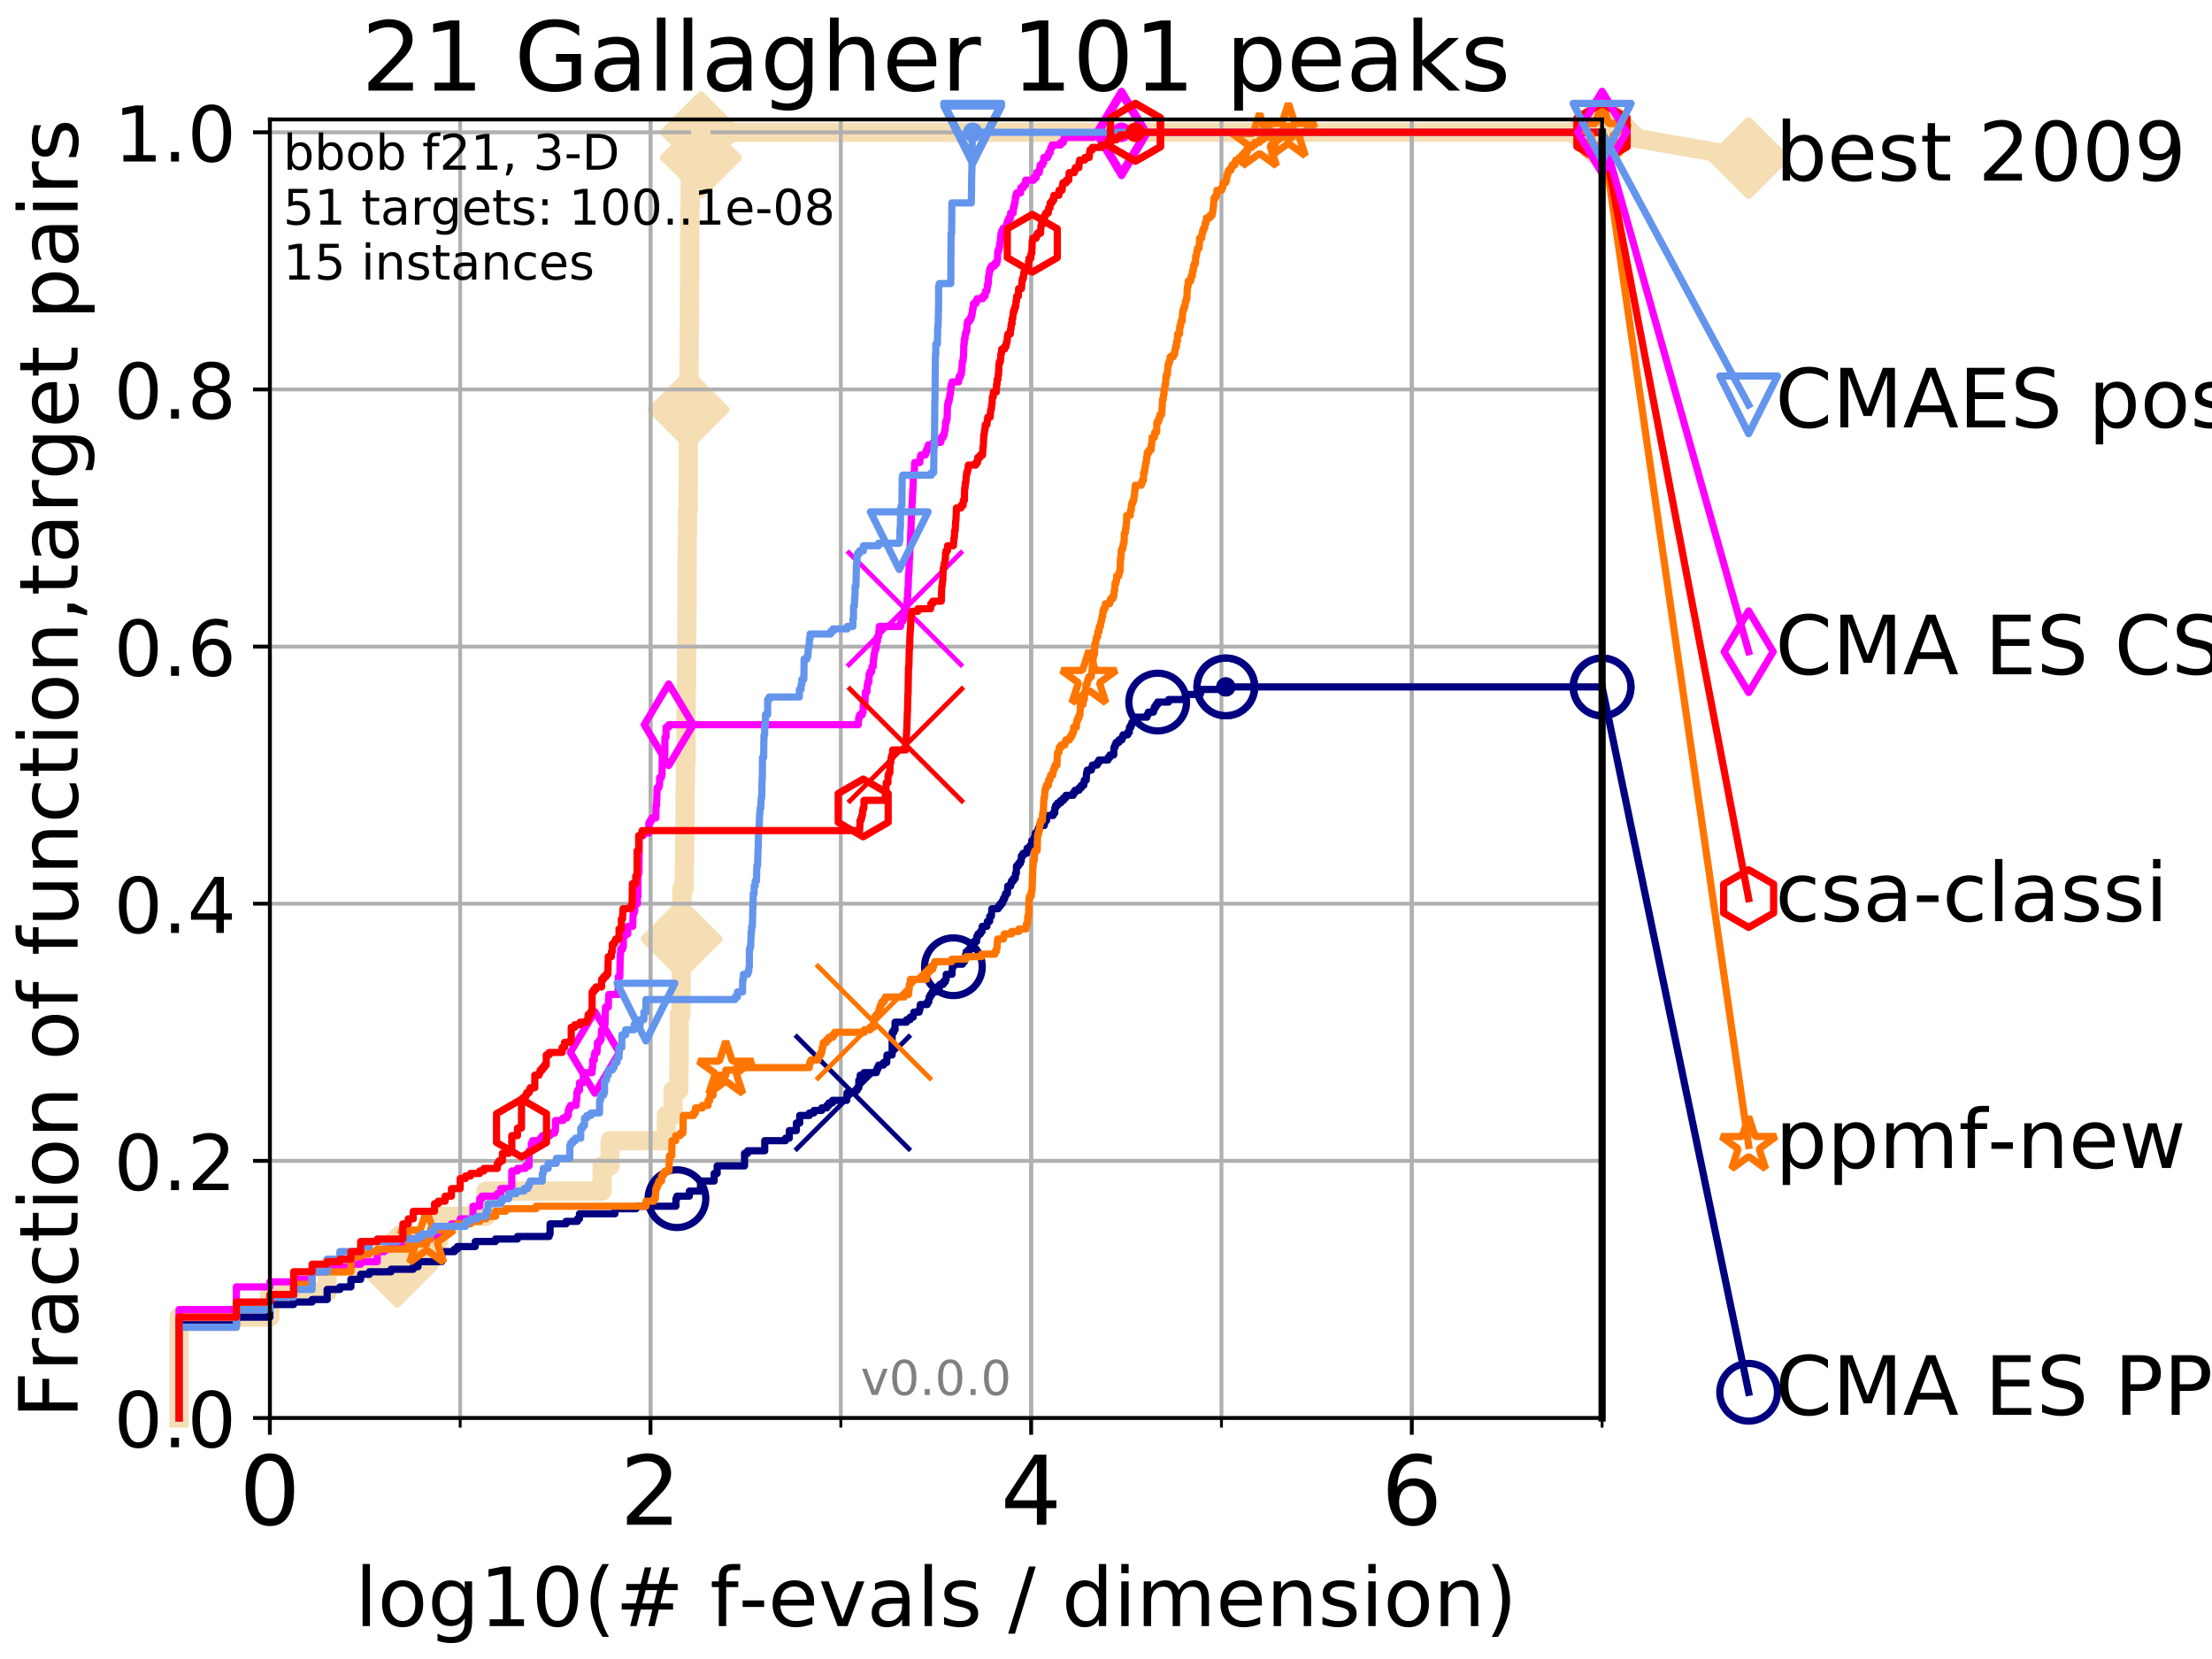 <?xml version="1.0" encoding="utf-8" standalone="no"?>
<!DOCTYPE svg PUBLIC "-//W3C//DTD SVG 1.1//EN"
  "http://www.w3.org/Graphics/SVG/1.1/DTD/svg11.dtd">
<!-- Created with matplotlib (http://matplotlib.org/) -->
<svg height="345pt" version="1.1" viewBox="0 0 460 345" width="460pt" xmlns="http://www.w3.org/2000/svg" xmlns:xlink="http://www.w3.org/1999/xlink">
 <defs>
  <style type="text/css">
*{stroke-linecap:butt;stroke-linejoin:round;}
  </style>
 </defs>
 <g id="figure_1">
  <g id="patch_1">
   <path d="M 0 345.6 
L 460.8 345.6 
L 460.8 0 
L 0 0 
z
" style="fill:#ffffff;"/>
  </g>
  <g id="axes_1">
   <g id="patch_2">
    <path d="M 56.12 294.88 
L 333.168 294.88 
L 333.168 24.84 
L 56.12 24.84 
z
" style="fill:#ffffff;"/>
   </g>
   <g id="line2d_1">
    <path d="M 37.236 294.88 
L 37.236 273.91 
L 56.12 273.91 
L 56.12 268.668 
L 68.034 268.668 
L 68.034 263.425 
L 82.598 263.425 
L 82.598 258.183 
L 91.131 258.183 
L 91.131 252.94 
L 101.068 252.94 
L 101.068 247.698 
L 125.208 247.698 
L 125.208 242.455 
L 126.874 242.455 
L 126.874 237.213 
L 138.553 237.213 
L 138.553 231.97 
L 139.962 231.97 
L 139.962 226.728 
L 141.182 226.728 
L 141.182 221.485 
L 141.223 221.485 
L 141.223 216.243 
L 141.263 216.243 
L 141.263 211 
L 141.624 211 
L 141.624 205.758 
L 141.663 205.758 
L 141.663 200.515 
L 141.703 200.515 
L 141.703 195.273 
L 141.742 195.273 
L 141.742 190.03 
L 141.821 190.03 
L 141.821 184.788 
L 142.284 184.788 
L 142.284 179.546 
L 142.36 179.546 
L 142.36 174.303 
L 142.474 174.303 
L 142.474 163.818 
L 142.549 163.818 
L 142.549 158.576 
L 142.661 158.576 
L 142.661 148.091 
L 142.698 148.091 
L 142.698 142.848 
L 142.773 142.848 
L 142.773 137.606 
L 142.81 137.606 
L 142.81 132.363 
L 142.846 132.363 
L 142.846 127.121 
L 142.883 127.121 
L 142.883 116.636 
L 142.92 116.636 
L 142.92 111.393 
L 142.957 111.393 
L 142.957 106.151 
L 143.103 106.151 
L 143.103 100.908 
L 143.139 100.908 
L 143.139 90.423 
L 143.211 90.423 
L 143.211 85.181 
L 143.284 85.181 
L 143.284 74.696 
L 143.319 74.696 
L 143.319 69.453 
L 143.355 69.453 
L 143.355 64.211 
L 143.391 64.211 
L 143.391 58.969 
L 143.427 58.969 
L 143.427 48.484 
L 143.462 48.484 
L 143.462 43.241 
L 143.533 43.241 
L 143.533 37.999 
L 143.569 37.999 
L 143.569 32.756 
L 145.758 32.756 
L 145.758 27.514 
L 333.168 27.514 
" style="fill:none;stroke:#f5deb3;stroke-linecap:square;stroke-width:4;"/>
   </g>
   <g id="line2d_2">
    <defs>
     <path d="M -0 7.778 
L 7.778 0 
L 0 -7.778 
L -7.778 -0 
z
" id="md3442a58f9" style="stroke:#f5deb3;stroke-linejoin:miter;stroke-width:1.5;"/>
    </defs>
    <g>
     <use style="fill:#f5deb3;stroke:#f5deb3;stroke-linejoin:miter;stroke-width:1.5;" x="82.598" xlink:href="#md3442a58f9" y="263.425"/>
     <use style="fill:#f5deb3;stroke:#f5deb3;stroke-linejoin:miter;stroke-width:1.5;" x="141.742" xlink:href="#md3442a58f9" y="195.273"/>
     <use style="fill:#f5deb3;stroke:#f5deb3;stroke-linejoin:miter;stroke-width:1.5;" x="143.211" xlink:href="#md3442a58f9" y="85.181"/>
     <use style="fill:#f5deb3;stroke:#f5deb3;stroke-linejoin:miter;stroke-width:1.5;" x="145.758" xlink:href="#md3442a58f9" y="32.756"/>
     <use style="fill:#f5deb3;stroke:#f5deb3;stroke-linejoin:miter;stroke-width:1.5;" x="145.758" xlink:href="#md3442a58f9" y="27.514"/>
     <use style="fill:#f5deb3;stroke:#f5deb3;stroke-linejoin:miter;stroke-width:1.5;" x="333.168" xlink:href="#md3442a58f9" y="27.514"/>
    </g>
   </g>
   <g id="line2d_3">
    <path style="fill:none;stroke:#f5deb3;stroke-linecap:square;stroke-width:4;"/>
    <g/>
   </g>
   <g id="line2d_4">
    <path d="M 333.168 27.514 
L 363.643 32.861 
" style="fill:none;stroke:#f5deb3;stroke-linecap:square;stroke-width:4;"/>
    <g>
     <use style="fill:#f5deb3;stroke:#f5deb3;stroke-linejoin:miter;stroke-width:1.5;" x="333.168" xlink:href="#md3442a58f9" y="27.514"/>
     <use style="fill:#f5deb3;stroke:#f5deb3;stroke-linejoin:miter;stroke-width:1.5;" x="363.643" xlink:href="#md3442a58f9" y="32.861"/>
    </g>
   </g>
   <g id="matplotlib.axis_1">
    <g id="xtick_1">
     <g id="line2d_5">
      <path clip-path="url(#pe74e778968)" d="M 56.12 294.88 
L 56.12 24.84 
" style="fill:none;stroke:#b0b0b0;stroke-linecap:square;stroke-width:0.8;"/>
     </g>
     <g id="line2d_6">
      <defs>
       <path d="M 0 0 
L 0 3.5 
" id="mcd06260157" style="stroke:#000000;stroke-width:0.8;"/>
      </defs>
      <g>
       <use style="stroke:#000000;stroke-width:0.8;" x="56.12" xlink:href="#mcd06260157" y="294.88"/>
      </g>
     </g>
     <g id="text_1">
      <!-- 0 -->
      <defs>
       <path d="M 31.781 66.406 
Q 24.172 66.406 20.328 58.906 
Q 16.5 51.422 16.5 36.375 
Q 16.5 21.391 20.328 13.891 
Q 24.172 6.391 31.781 6.391 
Q 39.453 6.391 43.281 13.891 
Q 47.125 21.391 47.125 36.375 
Q 47.125 51.422 43.281 58.906 
Q 39.453 66.406 31.781 66.406 
z
M 31.781 74.219 
Q 44.047 74.219 50.516 64.516 
Q 56.984 54.828 56.984 36.375 
Q 56.984 17.969 50.516 8.266 
Q 44.047 -1.422 31.781 -1.422 
Q 19.531 -1.422 13.062 8.266 
Q 6.594 17.969 6.594 36.375 
Q 6.594 54.828 13.062 64.516 
Q 19.531 74.219 31.781 74.219 
z
" id="DejaVuSans-30"/>
      </defs>
      <g transform="translate(49.758 317.077)scale(0.2 -0.2)">
       <use xlink:href="#DejaVuSans-30"/>
      </g>
     </g>
    </g>
    <g id="xtick_2">
     <g id="line2d_7">
      <path clip-path="url(#pe74e778968)" d="M 135.277 294.88 
L 135.277 24.84 
" style="fill:none;stroke:#b0b0b0;stroke-linecap:square;stroke-width:0.8;"/>
     </g>
     <g id="line2d_8">
      <g>
       <use style="stroke:#000000;stroke-width:0.8;" x="135.277" xlink:href="#mcd06260157" y="294.88"/>
      </g>
     </g>
     <g id="text_2">
      <!-- 2 -->
      <defs>
       <path d="M 19.188 8.297 
L 53.609 8.297 
L 53.609 0 
L 7.328 0 
L 7.328 8.297 
Q 12.938 14.109 22.625 23.891 
Q 32.328 33.688 34.812 36.531 
Q 39.547 41.844 41.422 45.531 
Q 43.312 49.219 43.312 52.781 
Q 43.312 58.594 39.234 62.25 
Q 35.156 65.922 28.609 65.922 
Q 23.969 65.922 18.812 64.312 
Q 13.672 62.703 7.812 59.422 
L 7.812 69.391 
Q 13.766 71.781 18.938 73 
Q 24.125 74.219 28.422 74.219 
Q 39.75 74.219 46.484 68.547 
Q 53.219 62.891 53.219 53.422 
Q 53.219 48.922 51.531 44.891 
Q 49.859 40.875 45.406 35.406 
Q 44.188 33.984 37.641 27.219 
Q 31.109 20.453 19.188 8.297 
z
" id="DejaVuSans-32"/>
      </defs>
      <g transform="translate(128.914 317.077)scale(0.2 -0.2)">
       <use xlink:href="#DejaVuSans-32"/>
      </g>
     </g>
    </g>
    <g id="xtick_3">
     <g id="line2d_9">
      <path clip-path="url(#pe74e778968)" d="M 214.433 294.88 
L 214.433 24.84 
" style="fill:none;stroke:#b0b0b0;stroke-linecap:square;stroke-width:0.8;"/>
     </g>
     <g id="line2d_10">
      <g>
       <use style="stroke:#000000;stroke-width:0.8;" x="214.433" xlink:href="#mcd06260157" y="294.88"/>
      </g>
     </g>
     <g id="text_3">
      <!-- 4 -->
      <defs>
       <path d="M 37.797 64.312 
L 12.891 25.391 
L 37.797 25.391 
z
M 35.203 72.906 
L 47.609 72.906 
L 47.609 25.391 
L 58.016 25.391 
L 58.016 17.188 
L 47.609 17.188 
L 47.609 0 
L 37.797 0 
L 37.797 17.188 
L 4.891 17.188 
L 4.891 26.703 
z
" id="DejaVuSans-34"/>
      </defs>
      <g transform="translate(208.071 317.077)scale(0.2 -0.2)">
       <use xlink:href="#DejaVuSans-34"/>
      </g>
     </g>
    </g>
    <g id="xtick_4">
     <g id="line2d_11">
      <path clip-path="url(#pe74e778968)" d="M 293.59 294.88 
L 293.59 24.84 
" style="fill:none;stroke:#b0b0b0;stroke-linecap:square;stroke-width:0.8;"/>
     </g>
     <g id="line2d_12">
      <g>
       <use style="stroke:#000000;stroke-width:0.8;" x="293.59" xlink:href="#mcd06260157" y="294.88"/>
      </g>
     </g>
     <g id="text_4">
      <!-- 6 -->
      <defs>
       <path d="M 33.016 40.375 
Q 26.375 40.375 22.484 35.828 
Q 18.609 31.297 18.609 23.391 
Q 18.609 15.531 22.484 10.953 
Q 26.375 6.391 33.016 6.391 
Q 39.656 6.391 43.531 10.953 
Q 47.406 15.531 47.406 23.391 
Q 47.406 31.297 43.531 35.828 
Q 39.656 40.375 33.016 40.375 
z
M 52.594 71.297 
L 52.594 62.312 
Q 48.875 64.062 45.094 64.984 
Q 41.312 65.922 37.594 65.922 
Q 27.828 65.922 22.672 59.328 
Q 17.531 52.734 16.797 39.406 
Q 19.672 43.656 24.016 45.922 
Q 28.375 48.188 33.594 48.188 
Q 44.578 48.188 50.953 41.516 
Q 57.328 34.859 57.328 23.391 
Q 57.328 12.156 50.688 5.359 
Q 44.047 -1.422 33.016 -1.422 
Q 20.359 -1.422 13.672 8.266 
Q 6.984 17.969 6.984 36.375 
Q 6.984 53.656 15.188 63.938 
Q 23.391 74.219 37.203 74.219 
Q 40.922 74.219 44.703 73.484 
Q 48.484 72.75 52.594 71.297 
z
" id="DejaVuSans-36"/>
      </defs>
      <g transform="translate(287.227 317.077)scale(0.2 -0.2)">
       <use xlink:href="#DejaVuSans-36"/>
      </g>
     </g>
    </g>
    <g id="xtick_5">
     <g id="line2d_13">
      <path clip-path="url(#pe74e778968)" d="M 56.12 294.88 
L 56.12 24.84 
" style="fill:none;stroke:#b0b0b0;stroke-linecap:square;stroke-width:0.8;"/>
     </g>
     <g id="line2d_14">
      <defs>
       <path d="M 0 0 
L 0 2 
" id="m373fb91c0c" style="stroke:#000000;stroke-width:0.6;"/>
      </defs>
      <g>
       <use style="stroke:#000000;stroke-width:0.6;" x="56.12" xlink:href="#m373fb91c0c" y="294.88"/>
      </g>
     </g>
    </g>
    <g id="xtick_6">
     <g id="line2d_15">
      <path clip-path="url(#pe74e778968)" d="M 95.698 294.88 
L 95.698 24.84 
" style="fill:none;stroke:#b0b0b0;stroke-linecap:square;stroke-width:0.8;"/>
     </g>
     <g id="line2d_16">
      <g>
       <use style="stroke:#000000;stroke-width:0.6;" x="95.698" xlink:href="#m373fb91c0c" y="294.88"/>
      </g>
     </g>
    </g>
    <g id="xtick_7">
     <g id="line2d_17">
      <path clip-path="url(#pe74e778968)" d="M 135.277 294.88 
L 135.277 24.84 
" style="fill:none;stroke:#b0b0b0;stroke-linecap:square;stroke-width:0.8;"/>
     </g>
     <g id="line2d_18">
      <g>
       <use style="stroke:#000000;stroke-width:0.6;" x="135.277" xlink:href="#m373fb91c0c" y="294.88"/>
      </g>
     </g>
    </g>
    <g id="xtick_8">
     <g id="line2d_19">
      <path clip-path="url(#pe74e778968)" d="M 174.855 294.88 
L 174.855 24.84 
" style="fill:none;stroke:#b0b0b0;stroke-linecap:square;stroke-width:0.8;"/>
     </g>
     <g id="line2d_20">
      <g>
       <use style="stroke:#000000;stroke-width:0.6;" x="174.855" xlink:href="#m373fb91c0c" y="294.88"/>
      </g>
     </g>
    </g>
    <g id="xtick_9">
     <g id="line2d_21">
      <path clip-path="url(#pe74e778968)" d="M 214.433 294.88 
L 214.433 24.84 
" style="fill:none;stroke:#b0b0b0;stroke-linecap:square;stroke-width:0.8;"/>
     </g>
     <g id="line2d_22">
      <g>
       <use style="stroke:#000000;stroke-width:0.6;" x="214.433" xlink:href="#m373fb91c0c" y="294.88"/>
      </g>
     </g>
    </g>
    <g id="xtick_10">
     <g id="line2d_23">
      <path clip-path="url(#pe74e778968)" d="M 254.011 294.88 
L 254.011 24.84 
" style="fill:none;stroke:#b0b0b0;stroke-linecap:square;stroke-width:0.8;"/>
     </g>
     <g id="line2d_24">
      <g>
       <use style="stroke:#000000;stroke-width:0.6;" x="254.011" xlink:href="#m373fb91c0c" y="294.88"/>
      </g>
     </g>
    </g>
    <g id="xtick_11">
     <g id="line2d_25">
      <path clip-path="url(#pe74e778968)" d="M 293.59 294.88 
L 293.59 24.84 
" style="fill:none;stroke:#b0b0b0;stroke-linecap:square;stroke-width:0.8;"/>
     </g>
     <g id="line2d_26">
      <g>
       <use style="stroke:#000000;stroke-width:0.6;" x="293.59" xlink:href="#m373fb91c0c" y="294.88"/>
      </g>
     </g>
    </g>
    <g id="xtick_12">
     <g id="line2d_27">
      <path clip-path="url(#pe74e778968)" d="M 333.168 294.88 
L 333.168 24.84 
" style="fill:none;stroke:#b0b0b0;stroke-linecap:square;stroke-width:0.8;"/>
     </g>
     <g id="line2d_28">
      <g>
       <use style="stroke:#000000;stroke-width:0.6;" x="333.168" xlink:href="#m373fb91c0c" y="294.88"/>
      </g>
     </g>
    </g>
    <g id="text_5">
     <!-- log10(# f-evals / dimension) -->
     <defs>
      <path d="M 9.422 75.984 
L 18.406 75.984 
L 18.406 0 
L 9.422 0 
z
" id="DejaVuSans-6c"/>
      <path d="M 30.609 48.391 
Q 23.391 48.391 19.188 42.75 
Q 14.984 37.109 14.984 27.297 
Q 14.984 17.484 19.156 11.844 
Q 23.344 6.203 30.609 6.203 
Q 37.797 6.203 41.984 11.859 
Q 46.188 17.531 46.188 27.297 
Q 46.188 37.016 41.984 42.703 
Q 37.797 48.391 30.609 48.391 
z
M 30.609 56 
Q 42.328 56 49.016 48.375 
Q 55.719 40.766 55.719 27.297 
Q 55.719 13.875 49.016 6.219 
Q 42.328 -1.422 30.609 -1.422 
Q 18.844 -1.422 12.172 6.219 
Q 5.516 13.875 5.516 27.297 
Q 5.516 40.766 12.172 48.375 
Q 18.844 56 30.609 56 
z
" id="DejaVuSans-6f"/>
      <path d="M 45.406 27.984 
Q 45.406 37.75 41.375 43.109 
Q 37.359 48.484 30.078 48.484 
Q 22.859 48.484 18.828 43.109 
Q 14.797 37.75 14.797 27.984 
Q 14.797 18.266 18.828 12.891 
Q 22.859 7.516 30.078 7.516 
Q 37.359 7.516 41.375 12.891 
Q 45.406 18.266 45.406 27.984 
z
M 54.391 6.781 
Q 54.391 -7.172 48.188 -13.984 
Q 42 -20.797 29.203 -20.797 
Q 24.469 -20.797 20.266 -20.094 
Q 16.062 -19.391 12.109 -17.922 
L 12.109 -9.188 
Q 16.062 -11.328 19.922 -12.344 
Q 23.781 -13.375 27.781 -13.375 
Q 36.625 -13.375 41.016 -8.766 
Q 45.406 -4.156 45.406 5.172 
L 45.406 9.625 
Q 42.625 4.781 38.281 2.391 
Q 33.938 0 27.875 0 
Q 17.828 0 11.672 7.656 
Q 5.516 15.328 5.516 27.984 
Q 5.516 40.672 11.672 48.328 
Q 17.828 56 27.875 56 
Q 33.938 56 38.281 53.609 
Q 42.625 51.219 45.406 46.391 
L 45.406 54.688 
L 54.391 54.688 
z
" id="DejaVuSans-67"/>
      <path d="M 12.406 8.297 
L 28.516 8.297 
L 28.516 63.922 
L 10.984 60.406 
L 10.984 69.391 
L 28.422 72.906 
L 38.281 72.906 
L 38.281 8.297 
L 54.391 8.297 
L 54.391 0 
L 12.406 0 
z
" id="DejaVuSans-31"/>
      <path d="M 31 75.875 
Q 24.469 64.656 21.281 53.656 
Q 18.109 42.672 18.109 31.391 
Q 18.109 20.125 21.312 9.062 
Q 24.516 -2 31 -13.188 
L 23.188 -13.188 
Q 15.875 -1.703 12.234 9.375 
Q 8.594 20.453 8.594 31.391 
Q 8.594 42.281 12.203 53.312 
Q 15.828 64.359 23.188 75.875 
z
" id="DejaVuSans-28"/>
      <path d="M 51.125 44 
L 36.922 44 
L 32.812 27.688 
L 47.125 27.688 
z
M 43.797 71.781 
L 38.719 51.516 
L 52.984 51.516 
L 58.109 71.781 
L 65.922 71.781 
L 60.891 51.516 
L 76.125 51.516 
L 76.125 44 
L 58.984 44 
L 54.984 27.688 
L 70.516 27.688 
L 70.516 20.219 
L 53.078 20.219 
L 48 0 
L 40.188 0 
L 45.219 20.219 
L 30.906 20.219 
L 25.875 0 
L 18.016 0 
L 23.094 20.219 
L 7.719 20.219 
L 7.719 27.688 
L 24.906 27.688 
L 29 44 
L 13.281 44 
L 13.281 51.516 
L 30.906 51.516 
L 35.891 71.781 
z
" id="DejaVuSans-23"/>
      <path id="DejaVuSans-20"/>
      <path d="M 37.109 75.984 
L 37.109 68.5 
L 28.516 68.5 
Q 23.688 68.5 21.797 66.547 
Q 19.922 64.594 19.922 59.516 
L 19.922 54.688 
L 34.719 54.688 
L 34.719 47.703 
L 19.922 47.703 
L 19.922 0 
L 10.891 0 
L 10.891 47.703 
L 2.297 47.703 
L 2.297 54.688 
L 10.891 54.688 
L 10.891 58.5 
Q 10.891 67.625 15.141 71.797 
Q 19.391 75.984 28.609 75.984 
z
" id="DejaVuSans-66"/>
      <path d="M 4.891 31.391 
L 31.203 31.391 
L 31.203 23.391 
L 4.891 23.391 
z
" id="DejaVuSans-2d"/>
      <path d="M 56.203 29.594 
L 56.203 25.203 
L 14.891 25.203 
Q 15.484 15.922 20.484 11.062 
Q 25.484 6.203 34.422 6.203 
Q 39.594 6.203 44.453 7.469 
Q 49.312 8.734 54.109 11.281 
L 54.109 2.781 
Q 49.266 0.734 44.188 -0.344 
Q 39.109 -1.422 33.891 -1.422 
Q 20.797 -1.422 13.156 6.188 
Q 5.516 13.812 5.516 26.812 
Q 5.516 40.234 12.766 48.109 
Q 20.016 56 32.328 56 
Q 43.359 56 49.781 48.891 
Q 56.203 41.797 56.203 29.594 
z
M 47.219 32.234 
Q 47.125 39.594 43.094 43.984 
Q 39.062 48.391 32.422 48.391 
Q 24.906 48.391 20.391 44.141 
Q 15.875 39.891 15.188 32.172 
z
" id="DejaVuSans-65"/>
      <path d="M 2.984 54.688 
L 12.5 54.688 
L 29.594 8.797 
L 46.688 54.688 
L 56.203 54.688 
L 35.688 0 
L 23.484 0 
z
" id="DejaVuSans-76"/>
      <path d="M 34.281 27.484 
Q 23.391 27.484 19.188 25 
Q 14.984 22.516 14.984 16.5 
Q 14.984 11.719 18.141 8.906 
Q 21.297 6.109 26.703 6.109 
Q 34.188 6.109 38.703 11.406 
Q 43.219 16.703 43.219 25.484 
L 43.219 27.484 
z
M 52.203 31.203 
L 52.203 0 
L 43.219 0 
L 43.219 8.297 
Q 40.141 3.328 35.547 0.953 
Q 30.953 -1.422 24.312 -1.422 
Q 15.922 -1.422 10.953 3.297 
Q 6 8.016 6 15.922 
Q 6 25.141 12.172 29.828 
Q 18.359 34.516 30.609 34.516 
L 43.219 34.516 
L 43.219 35.406 
Q 43.219 41.609 39.141 45 
Q 35.062 48.391 27.688 48.391 
Q 23 48.391 18.547 47.266 
Q 14.109 46.141 10.016 43.891 
L 10.016 52.203 
Q 14.938 54.109 19.578 55.047 
Q 24.219 56 28.609 56 
Q 40.484 56 46.344 49.844 
Q 52.203 43.703 52.203 31.203 
z
" id="DejaVuSans-61"/>
      <path d="M 44.281 53.078 
L 44.281 44.578 
Q 40.484 46.531 36.375 47.5 
Q 32.281 48.484 27.875 48.484 
Q 21.188 48.484 17.844 46.438 
Q 14.5 44.391 14.5 40.281 
Q 14.5 37.156 16.891 35.375 
Q 19.281 33.594 26.516 31.984 
L 29.594 31.297 
Q 39.156 29.25 43.188 25.516 
Q 47.219 21.781 47.219 15.094 
Q 47.219 7.469 41.188 3.016 
Q 35.156 -1.422 24.609 -1.422 
Q 20.219 -1.422 15.453 -0.562 
Q 10.688 0.297 5.422 2 
L 5.422 11.281 
Q 10.406 8.688 15.234 7.391 
Q 20.062 6.109 24.812 6.109 
Q 31.156 6.109 34.562 8.281 
Q 37.984 10.453 37.984 14.406 
Q 37.984 18.062 35.516 20.016 
Q 33.062 21.969 24.703 23.781 
L 21.578 24.516 
Q 13.234 26.266 9.516 29.906 
Q 5.812 33.547 5.812 39.891 
Q 5.812 47.609 11.281 51.797 
Q 16.75 56 26.812 56 
Q 31.781 56 36.172 55.266 
Q 40.578 54.547 44.281 53.078 
z
" id="DejaVuSans-73"/>
      <path d="M 25.391 72.906 
L 33.688 72.906 
L 8.297 -9.281 
L 0 -9.281 
z
" id="DejaVuSans-2f"/>
      <path d="M 45.406 46.391 
L 45.406 75.984 
L 54.391 75.984 
L 54.391 0 
L 45.406 0 
L 45.406 8.203 
Q 42.578 3.328 38.25 0.953 
Q 33.938 -1.422 27.875 -1.422 
Q 17.969 -1.422 11.734 6.484 
Q 5.516 14.406 5.516 27.297 
Q 5.516 40.188 11.734 48.094 
Q 17.969 56 27.875 56 
Q 33.938 56 38.25 53.625 
Q 42.578 51.266 45.406 46.391 
z
M 14.797 27.297 
Q 14.797 17.391 18.875 11.75 
Q 22.953 6.109 30.078 6.109 
Q 37.203 6.109 41.297 11.75 
Q 45.406 17.391 45.406 27.297 
Q 45.406 37.203 41.297 42.844 
Q 37.203 48.484 30.078 48.484 
Q 22.953 48.484 18.875 42.844 
Q 14.797 37.203 14.797 27.297 
z
" id="DejaVuSans-64"/>
      <path d="M 9.422 54.688 
L 18.406 54.688 
L 18.406 0 
L 9.422 0 
z
M 9.422 75.984 
L 18.406 75.984 
L 18.406 64.594 
L 9.422 64.594 
z
" id="DejaVuSans-69"/>
      <path d="M 52 44.188 
Q 55.375 50.25 60.062 53.125 
Q 64.75 56 71.094 56 
Q 79.641 56 84.281 50.016 
Q 88.922 44.047 88.922 33.016 
L 88.922 0 
L 79.891 0 
L 79.891 32.719 
Q 79.891 40.578 77.094 44.375 
Q 74.312 48.188 68.609 48.188 
Q 61.625 48.188 57.562 43.547 
Q 53.516 38.922 53.516 30.906 
L 53.516 0 
L 44.484 0 
L 44.484 32.719 
Q 44.484 40.625 41.703 44.406 
Q 38.922 48.188 33.109 48.188 
Q 26.219 48.188 22.156 43.531 
Q 18.109 38.875 18.109 30.906 
L 18.109 0 
L 9.078 0 
L 9.078 54.688 
L 18.109 54.688 
L 18.109 46.188 
Q 21.188 51.219 25.484 53.609 
Q 29.781 56 35.688 56 
Q 41.656 56 45.828 52.969 
Q 50 49.953 52 44.188 
z
" id="DejaVuSans-6d"/>
      <path d="M 54.891 33.016 
L 54.891 0 
L 45.906 0 
L 45.906 32.719 
Q 45.906 40.484 42.875 44.328 
Q 39.844 48.188 33.797 48.188 
Q 26.516 48.188 22.312 43.547 
Q 18.109 38.922 18.109 30.906 
L 18.109 0 
L 9.078 0 
L 9.078 54.688 
L 18.109 54.688 
L 18.109 46.188 
Q 21.344 51.125 25.703 53.562 
Q 30.078 56 35.797 56 
Q 45.219 56 50.047 50.172 
Q 54.891 44.344 54.891 33.016 
z
" id="DejaVuSans-6e"/>
      <path d="M 8.016 75.875 
L 15.828 75.875 
Q 23.141 64.359 26.781 53.312 
Q 30.422 42.281 30.422 31.391 
Q 30.422 20.453 26.781 9.375 
Q 23.141 -1.703 15.828 -13.188 
L 8.016 -13.188 
Q 14.5 -2 17.703 9.062 
Q 20.906 20.125 20.906 31.391 
Q 20.906 42.672 17.703 53.656 
Q 14.5 64.656 8.016 75.875 
z
" id="DejaVuSans-29"/>
     </defs>
     <g transform="translate(73.803 338.154)scale(0.17 -0.17)">
      <use xlink:href="#DejaVuSans-6c"/>
      <use x="27.783" xlink:href="#DejaVuSans-6f"/>
      <use x="88.965" xlink:href="#DejaVuSans-67"/>
      <use x="152.441" xlink:href="#DejaVuSans-31"/>
      <use x="216.064" xlink:href="#DejaVuSans-30"/>
      <use x="279.688" xlink:href="#DejaVuSans-28"/>
      <use x="318.701" xlink:href="#DejaVuSans-23"/>
      <use x="402.49" xlink:href="#DejaVuSans-20"/>
      <use x="434.277" xlink:href="#DejaVuSans-66"/>
      <use x="469.404" xlink:href="#DejaVuSans-2d"/>
      <use x="505.488" xlink:href="#DejaVuSans-65"/>
      <use x="567.012" xlink:href="#DejaVuSans-76"/>
      <use x="626.191" xlink:href="#DejaVuSans-61"/>
      <use x="687.471" xlink:href="#DejaVuSans-6c"/>
      <use x="715.254" xlink:href="#DejaVuSans-73"/>
      <use x="767.354" xlink:href="#DejaVuSans-20"/>
      <use x="799.141" xlink:href="#DejaVuSans-2f"/>
      <use x="832.832" xlink:href="#DejaVuSans-20"/>
      <use x="864.619" xlink:href="#DejaVuSans-64"/>
      <use x="928.096" xlink:href="#DejaVuSans-69"/>
      <use x="955.879" xlink:href="#DejaVuSans-6d"/>
      <use x="1053.291" xlink:href="#DejaVuSans-65"/>
      <use x="1114.814" xlink:href="#DejaVuSans-6e"/>
      <use x="1178.193" xlink:href="#DejaVuSans-73"/>
      <use x="1230.293" xlink:href="#DejaVuSans-69"/>
      <use x="1258.076" xlink:href="#DejaVuSans-6f"/>
      <use x="1319.258" xlink:href="#DejaVuSans-6e"/>
      <use x="1382.637" xlink:href="#DejaVuSans-29"/>
     </g>
    </g>
   </g>
   <g id="matplotlib.axis_2">
    <g id="ytick_1">
     <g id="line2d_29">
      <path clip-path="url(#pe74e778968)" d="M 56.12 294.88 
L 333.168 294.88 
" style="fill:none;stroke:#b0b0b0;stroke-linecap:square;stroke-width:0.8;"/>
     </g>
     <g id="line2d_30">
      <defs>
       <path d="M 0 0 
L -3.5 0 
" id="m7587a6f952" style="stroke:#000000;stroke-width:0.8;"/>
      </defs>
      <g>
       <use style="stroke:#000000;stroke-width:0.8;" x="56.12" xlink:href="#m7587a6f952" y="294.88"/>
      </g>
     </g>
     <g id="text_6">
      <!-- 0.0 -->
      <defs>
       <path d="M 10.688 12.406 
L 21 12.406 
L 21 0 
L 10.688 0 
z
" id="DejaVuSans-2e"/>
      </defs>
      <g transform="translate(23.675 300.959)scale(0.16 -0.16)">
       <use xlink:href="#DejaVuSans-30"/>
       <use x="63.623" xlink:href="#DejaVuSans-2e"/>
       <use x="95.41" xlink:href="#DejaVuSans-30"/>
      </g>
     </g>
    </g>
    <g id="ytick_2">
     <g id="line2d_31">
      <path clip-path="url(#pe74e778968)" d="M 56.12 241.407 
L 333.168 241.407 
" style="fill:none;stroke:#b0b0b0;stroke-linecap:square;stroke-width:0.8;"/>
     </g>
     <g id="line2d_32">
      <g>
       <use style="stroke:#000000;stroke-width:0.8;" x="56.12" xlink:href="#m7587a6f952" y="241.407"/>
      </g>
     </g>
     <g id="text_7">
      <!-- 0.2 -->
      <g transform="translate(23.675 247.485)scale(0.16 -0.16)">
       <use xlink:href="#DejaVuSans-30"/>
       <use x="63.623" xlink:href="#DejaVuSans-2e"/>
       <use x="95.41" xlink:href="#DejaVuSans-32"/>
      </g>
     </g>
    </g>
    <g id="ytick_3">
     <g id="line2d_33">
      <path clip-path="url(#pe74e778968)" d="M 56.12 187.933 
L 333.168 187.933 
" style="fill:none;stroke:#b0b0b0;stroke-linecap:square;stroke-width:0.8;"/>
     </g>
     <g id="line2d_34">
      <g>
       <use style="stroke:#000000;stroke-width:0.8;" x="56.12" xlink:href="#m7587a6f952" y="187.933"/>
      </g>
     </g>
     <g id="text_8">
      <!-- 0.4 -->
      <g transform="translate(23.675 194.012)scale(0.16 -0.16)">
       <use xlink:href="#DejaVuSans-30"/>
       <use x="63.623" xlink:href="#DejaVuSans-2e"/>
       <use x="95.41" xlink:href="#DejaVuSans-34"/>
      </g>
     </g>
    </g>
    <g id="ytick_4">
     <g id="line2d_35">
      <path clip-path="url(#pe74e778968)" d="M 56.12 134.46 
L 333.168 134.46 
" style="fill:none;stroke:#b0b0b0;stroke-linecap:square;stroke-width:0.8;"/>
     </g>
     <g id="line2d_36">
      <g>
       <use style="stroke:#000000;stroke-width:0.8;" x="56.12" xlink:href="#m7587a6f952" y="134.46"/>
      </g>
     </g>
     <g id="text_9">
      <!-- 0.6 -->
      <g transform="translate(23.675 140.539)scale(0.16 -0.16)">
       <use xlink:href="#DejaVuSans-30"/>
       <use x="63.623" xlink:href="#DejaVuSans-2e"/>
       <use x="95.41" xlink:href="#DejaVuSans-36"/>
      </g>
     </g>
    </g>
    <g id="ytick_5">
     <g id="line2d_37">
      <path clip-path="url(#pe74e778968)" d="M 56.12 80.987 
L 333.168 80.987 
" style="fill:none;stroke:#b0b0b0;stroke-linecap:square;stroke-width:0.8;"/>
     </g>
     <g id="line2d_38">
      <g>
       <use style="stroke:#000000;stroke-width:0.8;" x="56.12" xlink:href="#m7587a6f952" y="80.987"/>
      </g>
     </g>
     <g id="text_10">
      <!-- 0.8 -->
      <defs>
       <path d="M 31.781 34.625 
Q 24.75 34.625 20.719 30.859 
Q 16.703 27.094 16.703 20.516 
Q 16.703 13.922 20.719 10.156 
Q 24.75 6.391 31.781 6.391 
Q 38.812 6.391 42.859 10.172 
Q 46.922 13.969 46.922 20.516 
Q 46.922 27.094 42.891 30.859 
Q 38.875 34.625 31.781 34.625 
z
M 21.922 38.812 
Q 15.578 40.375 12.031 44.719 
Q 8.5 49.078 8.5 55.328 
Q 8.5 64.062 14.719 69.141 
Q 20.953 74.219 31.781 74.219 
Q 42.672 74.219 48.875 69.141 
Q 55.078 64.062 55.078 55.328 
Q 55.078 49.078 51.531 44.719 
Q 48 40.375 41.703 38.812 
Q 48.828 37.156 52.797 32.312 
Q 56.781 27.484 56.781 20.516 
Q 56.781 9.906 50.312 4.234 
Q 43.844 -1.422 31.781 -1.422 
Q 19.734 -1.422 13.25 4.234 
Q 6.781 9.906 6.781 20.516 
Q 6.781 27.484 10.781 32.312 
Q 14.797 37.156 21.922 38.812 
z
M 18.312 54.391 
Q 18.312 48.734 21.844 45.562 
Q 25.391 42.391 31.781 42.391 
Q 38.141 42.391 41.719 45.562 
Q 45.312 48.734 45.312 54.391 
Q 45.312 60.062 41.719 63.234 
Q 38.141 66.406 31.781 66.406 
Q 25.391 66.406 21.844 63.234 
Q 18.312 60.062 18.312 54.391 
z
" id="DejaVuSans-38"/>
      </defs>
      <g transform="translate(23.675 87.066)scale(0.16 -0.16)">
       <use xlink:href="#DejaVuSans-30"/>
       <use x="63.623" xlink:href="#DejaVuSans-2e"/>
       <use x="95.41" xlink:href="#DejaVuSans-38"/>
      </g>
     </g>
    </g>
    <g id="ytick_6">
     <g id="line2d_39">
      <path clip-path="url(#pe74e778968)" d="M 56.12 27.514 
L 333.168 27.514 
" style="fill:none;stroke:#b0b0b0;stroke-linecap:square;stroke-width:0.8;"/>
     </g>
     <g id="line2d_40">
      <g>
       <use style="stroke:#000000;stroke-width:0.8;" x="56.12" xlink:href="#m7587a6f952" y="27.514"/>
      </g>
     </g>
     <g id="text_11">
      <!-- 1.0 -->
      <g transform="translate(23.675 33.592)scale(0.16 -0.16)">
       <use xlink:href="#DejaVuSans-31"/>
       <use x="63.623" xlink:href="#DejaVuSans-2e"/>
       <use x="95.41" xlink:href="#DejaVuSans-30"/>
      </g>
     </g>
    </g>
    <g id="text_12">
     <!-- Fraction of function,target pairs -->
     <defs>
      <path d="M 9.812 72.906 
L 51.703 72.906 
L 51.703 64.594 
L 19.672 64.594 
L 19.672 43.109 
L 48.578 43.109 
L 48.578 34.812 
L 19.672 34.812 
L 19.672 0 
L 9.812 0 
z
" id="DejaVuSans-46"/>
      <path d="M 41.109 46.297 
Q 39.594 47.172 37.812 47.578 
Q 36.031 48 33.891 48 
Q 26.266 48 22.188 43.047 
Q 18.109 38.094 18.109 28.812 
L 18.109 0 
L 9.078 0 
L 9.078 54.688 
L 18.109 54.688 
L 18.109 46.188 
Q 20.953 51.172 25.484 53.578 
Q 30.031 56 36.531 56 
Q 37.453 56 38.578 55.875 
Q 39.703 55.766 41.062 55.516 
z
" id="DejaVuSans-72"/>
      <path d="M 48.781 52.594 
L 48.781 44.188 
Q 44.969 46.297 41.141 47.344 
Q 37.312 48.391 33.406 48.391 
Q 24.656 48.391 19.812 42.844 
Q 14.984 37.312 14.984 27.297 
Q 14.984 17.281 19.812 11.734 
Q 24.656 6.203 33.406 6.203 
Q 37.312 6.203 41.141 7.25 
Q 44.969 8.297 48.781 10.406 
L 48.781 2.094 
Q 45.016 0.344 40.984 -0.531 
Q 36.969 -1.422 32.422 -1.422 
Q 20.062 -1.422 12.781 6.344 
Q 5.516 14.109 5.516 27.297 
Q 5.516 40.672 12.859 48.328 
Q 20.219 56 33.016 56 
Q 37.156 56 41.109 55.141 
Q 45.062 54.297 48.781 52.594 
z
" id="DejaVuSans-63"/>
      <path d="M 18.312 70.219 
L 18.312 54.688 
L 36.812 54.688 
L 36.812 47.703 
L 18.312 47.703 
L 18.312 18.016 
Q 18.312 11.328 20.141 9.422 
Q 21.969 7.516 27.594 7.516 
L 36.812 7.516 
L 36.812 0 
L 27.594 0 
Q 17.188 0 13.234 3.875 
Q 9.281 7.766 9.281 18.016 
L 9.281 47.703 
L 2.688 47.703 
L 2.688 54.688 
L 9.281 54.688 
L 9.281 70.219 
z
" id="DejaVuSans-74"/>
      <path d="M 8.5 21.578 
L 8.5 54.688 
L 17.484 54.688 
L 17.484 21.922 
Q 17.484 14.156 20.5 10.266 
Q 23.531 6.391 29.594 6.391 
Q 36.859 6.391 41.078 11.031 
Q 45.312 15.672 45.312 23.688 
L 45.312 54.688 
L 54.297 54.688 
L 54.297 0 
L 45.312 0 
L 45.312 8.406 
Q 42.047 3.422 37.719 1 
Q 33.406 -1.422 27.688 -1.422 
Q 18.266 -1.422 13.375 4.438 
Q 8.5 10.297 8.5 21.578 
z
M 31.109 56 
z
" id="DejaVuSans-75"/>
      <path d="M 11.719 12.406 
L 22.016 12.406 
L 22.016 4 
L 14.016 -11.625 
L 7.719 -11.625 
L 11.719 4 
z
" id="DejaVuSans-2c"/>
      <path d="M 18.109 8.203 
L 18.109 -20.797 
L 9.078 -20.797 
L 9.078 54.688 
L 18.109 54.688 
L 18.109 46.391 
Q 20.953 51.266 25.266 53.625 
Q 29.594 56 35.594 56 
Q 45.562 56 51.781 48.094 
Q 58.016 40.188 58.016 27.297 
Q 58.016 14.406 51.781 6.484 
Q 45.562 -1.422 35.594 -1.422 
Q 29.594 -1.422 25.266 0.953 
Q 20.953 3.328 18.109 8.203 
z
M 48.688 27.297 
Q 48.688 37.203 44.609 42.844 
Q 40.531 48.484 33.406 48.484 
Q 26.266 48.484 22.188 42.844 
Q 18.109 37.203 18.109 27.297 
Q 18.109 17.391 22.188 11.75 
Q 26.266 6.109 33.406 6.109 
Q 40.531 6.109 44.609 11.75 
Q 48.688 17.391 48.688 27.297 
z
" id="DejaVuSans-70"/>
     </defs>
     <g transform="translate(16.14 294.999)rotate(-90)scale(0.17 -0.17)">
      <use xlink:href="#DejaVuSans-46"/>
      <use x="57.41" xlink:href="#DejaVuSans-72"/>
      <use x="98.523" xlink:href="#DejaVuSans-61"/>
      <use x="159.803" xlink:href="#DejaVuSans-63"/>
      <use x="214.783" xlink:href="#DejaVuSans-74"/>
      <use x="253.992" xlink:href="#DejaVuSans-69"/>
      <use x="281.775" xlink:href="#DejaVuSans-6f"/>
      <use x="342.957" xlink:href="#DejaVuSans-6e"/>
      <use x="406.336" xlink:href="#DejaVuSans-20"/>
      <use x="438.123" xlink:href="#DejaVuSans-6f"/>
      <use x="499.305" xlink:href="#DejaVuSans-66"/>
      <use x="534.51" xlink:href="#DejaVuSans-20"/>
      <use x="566.297" xlink:href="#DejaVuSans-66"/>
      <use x="601.502" xlink:href="#DejaVuSans-75"/>
      <use x="664.881" xlink:href="#DejaVuSans-6e"/>
      <use x="728.26" xlink:href="#DejaVuSans-63"/>
      <use x="783.24" xlink:href="#DejaVuSans-74"/>
      <use x="822.449" xlink:href="#DejaVuSans-69"/>
      <use x="850.232" xlink:href="#DejaVuSans-6f"/>
      <use x="911.414" xlink:href="#DejaVuSans-6e"/>
      <use x="974.793" xlink:href="#DejaVuSans-2c"/>
      <use x="1006.58" xlink:href="#DejaVuSans-74"/>
      <use x="1045.789" xlink:href="#DejaVuSans-61"/>
      <use x="1107.068" xlink:href="#DejaVuSans-72"/>
      <use x="1148.166" xlink:href="#DejaVuSans-67"/>
      <use x="1211.643" xlink:href="#DejaVuSans-65"/>
      <use x="1273.166" xlink:href="#DejaVuSans-74"/>
      <use x="1312.375" xlink:href="#DejaVuSans-20"/>
      <use x="1344.162" xlink:href="#DejaVuSans-70"/>
      <use x="1407.639" xlink:href="#DejaVuSans-61"/>
      <use x="1468.918" xlink:href="#DejaVuSans-69"/>
      <use x="1496.701" xlink:href="#DejaVuSans-72"/>
      <use x="1537.814" xlink:href="#DejaVuSans-73"/>
     </g>
    </g>
   </g>
   <g id="line2d_41">
    <defs>
     <path d="M 0 1.5 
C 0.398 1.5 0.779 1.342 1.061 1.061 
C 1.342 0.779 1.5 0.398 1.5 0 
C 1.5 -0.398 1.342 -0.779 1.061 -1.061 
C 0.779 -1.342 0.398 -1.5 0 -1.5 
C -0.398 -1.5 -0.779 -1.342 -1.061 -1.061 
C -1.342 -0.779 -1.5 -0.398 -1.5 0 
C -1.5 0.398 -1.342 0.779 -1.061 1.061 
C -0.779 1.342 -0.398 1.5 0 1.5 
z
" id="mfc920d175a" style="stroke:#f5deb3;"/>
    </defs>
    <g>
     <use style="fill:#f5deb3;stroke:#f5deb3;" x="145.758" xlink:href="#mfc920d175a" y="27.514"/>
     <use style="fill:#f5deb3;stroke:#f5deb3;" x="145.758" xlink:href="#mfc920d175a" y="27.514"/>
    </g>
   </g>
   <g id="line2d_42">
    <defs>
     <path d="M 0 1.5 
C 0.398 1.5 0.779 1.342 1.061 1.061 
C 1.342 0.779 1.5 0.398 1.5 0 
C 1.5 -0.398 1.342 -0.779 1.061 -1.061 
C 0.779 -1.342 0.398 -1.5 0 -1.5 
C -0.398 -1.5 -0.779 -1.342 -1.061 -1.061 
C -1.342 -0.779 -1.5 -0.398 -1.5 0 
C -1.5 0.398 -1.342 0.779 -1.061 1.061 
C -0.779 1.342 -0.398 1.5 0 1.5 
z
" id="m83ed18edfa" style="stroke:#000080;"/>
    </defs>
    <g>
     <use style="fill:#000080;stroke:#000080;" x="254.918" xlink:href="#m83ed18edfa" y="142.848"/>
     <use style="fill:#000080;stroke:#000080;" x="254.918" xlink:href="#m83ed18edfa" y="142.848"/>
    </g>
   </g>
   <g id="line2d_43">
    <path d="M 37.236 294.88 
L 37.236 275.483 
L 49.151 275.483 
L 49.151 273.91 
L 56.12 273.91 
L 56.12 271.289 
L 61.065 271.289 
L 61.065 270.765 
L 64.9 270.765 
L 64.9 270.24 
L 68.034 270.24 
L 68.034 268.143 
L 70.684 268.143 
L 70.684 267.619 
L 72.979 267.619 
L 72.979 266.046 
L 75.004 266.046 
L 75.004 264.998 
L 76.815 264.998 
L 76.815 264.474 
L 81.324 264.474 
L 81.324 263.949 
L 85.935 263.949 
L 85.935 263.425 
L 86.918 263.425 
L 86.918 262.377 
L 91.863 262.377 
L 91.863 260.28 
L 94.512 260.28 
L 94.512 259.755 
L 95.116 259.755 
L 95.116 259.231 
L 98.832 259.231 
L 98.832 258.183 
L 103.045 258.183 
L 103.045 257.658 
L 107.613 257.658 
L 107.613 257.134 
L 114.196 257.134 
L 114.196 256.61 
L 114.39 256.61 
L 114.39 254.513 
L 117.716 254.513 
L 117.716 253.989 
L 120.09 253.989 
L 120.09 253.464 
L 120.501 253.464 
L 120.501 252.416 
L 127.872 252.416 
L 127.872 251.367 
L 132.28 251.367 
L 132.28 250.843 
L 140.562 250.843 
L 140.562 249.27 
L 140.771 249.27 
L 140.771 248.746 
L 143.355 248.746 
L 143.355 247.698 
L 145.633 247.698 
L 145.695 245.601 
L 148.514 245.601 
L 148.514 244.028 
L 149.139 244.028 
L 149.139 242.455 
L 154.834 242.455 
L 154.834 239.834 
L 155.483 239.834 
L 155.483 239.31 
L 159.033 239.31 
L 159.033 237.213 
L 163.348 237.213 
L 163.348 236.689 
L 164.136 236.689 
L 164.136 235.116 
L 165.61 235.116 
L 165.61 233.543 
L 166.302 233.543 
L 166.302 231.97 
L 168.318 231.97 
L 168.318 231.446 
L 169.264 231.446 
L 169.264 230.922 
L 170.883 230.922 
L 170.883 230.398 
L 171.94 230.398 
L 171.94 229.873 
L 172.395 229.873 
L 172.395 229.349 
L 173.12 229.349 
L 173.12 228.825 
L 176.087 228.825 
L 176.151 227.252 
L 177.816 227.252 
L 177.816 226.728 
L 178.273 226.728 
L 178.273 226.204 
L 178.594 226.204 
L 178.594 224.631 
L 178.882 224.631 
L 178.882 223.582 
L 179.67 223.582 
L 179.67 223.058 
L 182.258 223.058 
L 182.258 222.534 
L 182.454 222.534 
L 182.454 222.01 
L 182.717 222.01 
L 182.717 221.485 
L 183.731 221.485 
L 183.731 220.961 
L 184.398 220.961 
L 184.454 219.388 
L 185.525 219.388 
L 185.525 214.67 
L 185.878 214.67 
L 185.878 214.146 
L 186.13 214.146 
L 186.13 212.573 
L 188.519 212.573 
L 188.519 212.049 
L 189.261 212.049 
L 189.261 211.525 
L 189.903 211.525 
L 189.903 211 
L 190.034 211 
L 190.034 210.476 
L 191.139 210.476 
L 191.139 209.952 
L 191.299 209.952 
L 191.384 208.903 
L 192.821 208.903 
L 192.821 208.379 
L 193.146 208.379 
L 193.217 207.331 
L 193.485 207.331 
L 193.485 206.806 
L 193.832 206.806 
L 193.832 206.282 
L 194.63 206.282 
L 194.63 205.758 
L 194.828 205.758 
L 194.828 205.234 
L 195.418 205.234 
L 195.418 204.709 
L 196.151 204.709 
L 196.151 204.185 
L 196.579 204.185 
L 196.579 203.661 
L 196.769 203.661 
L 196.777 202.612 
L 197.965 202.612 
L 198.055 201.04 
L 198.267 201.04 
L 198.267 200.515 
L 200.15 200.515 
L 200.15 199.991 
L 200.57 199.991 
L 200.57 199.467 
L 200.77 199.467 
L 200.831 198.418 
L 200.937 198.418 
L 200.937 197.894 
L 201.478 197.894 
L 201.478 197.37 
L 201.975 197.37 
L 201.975 196.321 
L 202.506 196.321 
L 202.506 195.797 
L 203.088 195.797 
L 203.115 194.749 
L 203.364 194.749 
L 203.364 194.224 
L 203.875 194.224 
L 203.875 193.7 
L 204.233 193.7 
L 204.245 192.652 
L 205.224 192.652 
L 205.329 191.603 
L 205.801 191.603 
L 205.824 190.555 
L 206.162 190.555 
L 206.267 188.982 
L 207.576 188.982 
L 207.576 188.458 
L 208.001 188.458 
L 208.001 187.933 
L 208.421 187.933 
L 208.421 187.409 
L 208.644 187.409 
L 208.644 186.885 
L 208.93 186.885 
L 208.93 186.361 
L 209.1 186.361 
L 209.1 185.836 
L 209.489 185.836 
L 209.562 184.264 
L 210.162 184.264 
L 210.162 183.739 
L 210.33 183.739 
L 210.33 183.215 
L 210.735 183.215 
L 210.735 182.691 
L 211.131 182.691 
L 211.173 181.642 
L 211.359 181.642 
L 211.38 180.07 
L 211.801 180.07 
L 211.801 179.546 
L 212.197 179.546 
L 212.197 179.021 
L 212.384 179.021 
L 212.4 177.973 
L 212.752 177.973 
L 212.752 177.449 
L 213.509 177.449 
L 213.588 176.4 
L 214.177 176.4 
L 214.177 175.876 
L 214.537 175.876 
L 214.543 174.827 
L 215.002 174.827 
L 215.002 174.303 
L 215.21 174.303 
L 215.292 173.255 
L 215.763 173.255 
L 215.763 172.73 
L 215.928 172.73 
L 215.928 172.206 
L 216.147 172.206 
L 216.147 171.682 
L 217.15 171.682 
L 217.15 171.158 
L 217.284 171.158 
L 217.284 170.633 
L 217.648 170.633 
L 217.648 169.585 
L 219.012 169.585 
L 219.012 169.061 
L 219.351 169.061 
L 219.356 168.012 
L 219.526 168.012 
L 219.526 167.488 
L 219.94 167.488 
L 219.94 166.964 
L 220.601 166.964 
L 220.601 166.439 
L 221.168 166.439 
L 221.168 165.915 
L 221.658 165.915 
L 221.658 165.391 
L 223.17 165.391 
L 223.17 164.867 
L 223.542 164.867 
L 223.542 164.342 
L 224.399 164.342 
L 224.399 163.818 
L 224.877 163.818 
L 224.877 163.294 
L 225.39 163.294 
L 225.477 162.245 
L 225.874 162.245 
L 225.965 160.673 
L 226.098 160.673 
L 226.098 160.148 
L 226.972 160.148 
L 226.972 159.624 
L 227.163 159.624 
L 227.163 159.1 
L 228.157 159.1 
L 228.157 158.576 
L 228.521 158.576 
L 228.521 158.051 
L 230.421 158.051 
L 230.421 157.527 
L 230.802 157.527 
L 230.802 157.003 
L 231.605 157.003 
L 231.658 155.43 
L 231.866 155.43 
L 231.866 154.906 
L 232.094 154.906 
L 232.094 154.382 
L 232.692 154.382 
L 232.692 153.857 
L 233.317 153.857 
L 233.317 153.333 
L 233.547 153.333 
L 233.547 152.809 
L 234.523 152.809 
L 234.523 152.285 
L 234.84 152.285 
L 234.878 151.236 
L 235.19 151.236 
L 235.19 150.712 
L 235.393 150.712 
L 235.393 150.188 
L 235.803 150.188 
L 235.803 149.663 
L 236.068 149.663 
L 236.068 149.139 
L 238.536 149.139 
L 238.536 148.615 
L 238.8 148.615 
L 238.8 148.091 
L 239.873 148.091 
L 239.873 147.566 
L 240.049 147.566 
L 240.049 147.042 
L 240.373 147.042 
L 240.373 146.518 
L 240.749 146.518 
L 240.749 145.994 
L 243.018 145.994 
L 243.018 145.469 
L 246.45 145.469 
L 246.491 144.421 
L 249.606 144.421 
L 249.606 143.897 
L 249.777 143.897 
L 249.777 143.372 
L 254.918 143.372 
L 254.918 142.848 
L 333.168 142.848 
L 333.168 142.848 
" style="fill:none;stroke:#000080;stroke-linecap:square;stroke-width:1.5;"/>
   </g>
   <g id="line2d_44">
    <defs>
     <path d="M 0 6 
C 1.591 6 3.117 5.368 4.243 4.243 
C 5.368 3.117 6 1.591 6 0 
C 6 -1.591 5.368 -3.117 4.243 -4.243 
C 3.117 -5.368 1.591 -6 0 -6 
C -1.591 -6 -3.117 -5.368 -4.243 -4.243 
C -5.368 -3.117 -6 -1.591 -6 0 
C -6 1.591 -5.368 3.117 -4.243 4.243 
C -3.117 5.368 -1.591 6 0 6 
z
" id="m571b89cd2b" style="stroke:#000080;stroke-width:1.5;"/>
    </defs>
    <g>
     <use style="fill:none;stroke:#000080;stroke-width:1.5;" x="140.771" xlink:href="#m571b89cd2b" y="249.27"/>
     <use style="fill:none;stroke:#000080;stroke-width:1.5;" x="198.267" xlink:href="#m571b89cd2b" y="201.04"/>
     <use style="fill:none;stroke:#000080;stroke-width:1.5;" x="240.749" xlink:href="#m571b89cd2b" y="145.994"/>
     <use style="fill:none;stroke:#000080;stroke-width:1.5;" x="254.918" xlink:href="#m571b89cd2b" y="142.848"/>
     <use style="fill:none;stroke:#000080;stroke-width:1.5;" x="254.918" xlink:href="#m571b89cd2b" y="142.848"/>
     <use style="fill:none;stroke:#000080;stroke-width:1.5;" x="333.168" xlink:href="#m571b89cd2b" y="142.848"/>
    </g>
   </g>
   <g id="line2d_45">
    <path style="fill:none;stroke:#000080;stroke-linecap:square;stroke-width:1.5;"/>
    <g/>
   </g>
   <g id="line2d_46">
    <path clip-path="url(#pe74e778968)" d="M 177.347 227.252 
" style="fill:none;stroke:#000080;stroke-linecap:square;stroke-width:1.5;"/>
    <defs>
     <path d="M -12 12 
L 12 -12 
M -12 -12 
L 12 12 
" id="m559052424a" style="stroke:#000080;"/>
    </defs>
    <g clip-path="url(#pe74e778968)">
     <use style="fill:#000080;stroke:#000080;" x="177.347" xlink:href="#m559052424a" y="227.252"/>
    </g>
   </g>
   <g id="line2d_47">
    <defs>
     <path d="M 0 1.5 
C 0.398 1.5 0.779 1.342 1.061 1.061 
C 1.342 0.779 1.5 0.398 1.5 0 
C 1.5 -0.398 1.342 -0.779 1.061 -1.061 
C 0.779 -1.342 0.398 -1.5 0 -1.5 
C -0.398 -1.5 -0.779 -1.342 -1.061 -1.061 
C -1.342 -0.779 -1.5 -0.398 -1.5 0 
C -1.5 0.398 -1.342 0.779 -1.061 1.061 
C -0.779 1.342 -0.398 1.5 0 1.5 
z
" id="m3149b3b66c" style="stroke:#ff00ff;"/>
    </defs>
    <g>
     <use style="fill:#ff00ff;stroke:#ff00ff;" x="233.238" xlink:href="#m3149b3b66c" y="27.514"/>
     <use style="fill:#ff00ff;stroke:#ff00ff;" x="233.238" xlink:href="#m3149b3b66c" y="27.514"/>
    </g>
   </g>
   <g id="line2d_48">
    <path d="M 37.236 294.88 
L 37.236 272.337 
L 49.151 272.337 
L 49.151 267.619 
L 56.12 267.619 
L 56.12 266.571 
L 61.065 266.571 
L 61.065 266.046 
L 64.9 266.046 
L 64.9 264.474 
L 68.034 264.474 
L 68.034 263.425 
L 72.979 263.425 
L 72.979 262.901 
L 75.004 262.901 
L 75.004 262.377 
L 78.453 262.377 
L 78.453 260.28 
L 79.949 260.28 
L 79.949 259.755 
L 81.324 259.755 
L 81.324 258.707 
L 83.784 258.707 
L 83.784 258.183 
L 84.893 258.183 
L 84.893 257.658 
L 89.568 257.658 
L 89.568 257.134 
L 91.863 257.134 
L 91.863 256.61 
L 93.239 256.61 
L 93.239 255.561 
L 93.887 255.561 
L 93.887 254.513 
L 95.698 254.513 
L 95.698 253.464 
L 98.348 253.464 
L 98.348 250.843 
L 99.761 250.843 
L 99.761 249.27 
L 100.208 249.27 
L 100.208 248.746 
L 103.415 248.746 
L 103.415 248.222 
L 104.131 248.222 
L 104.131 247.173 
L 106.427 247.173 
L 106.427 243.504 
L 107.613 243.504 
L 107.613 242.979 
L 109.251 242.979 
L 109.251 242.455 
L 110.015 242.455 
L 110.015 239.31 
L 110.506 239.31 
L 110.506 237.737 
L 110.746 237.737 
L 110.746 237.213 
L 112.341 237.213 
L 112.341 236.689 
L 112.771 236.689 
L 112.771 236.164 
L 114.39 236.164 
L 114.39 235.64 
L 115.329 235.64 
L 115.329 235.116 
L 115.511 235.116 
L 115.511 233.019 
L 117.067 233.019 
L 117.067 232.495 
L 117.874 232.495 
L 117.874 231.97 
L 118.187 231.97 
L 118.187 230.922 
L 118.341 230.922 
L 118.341 230.398 
L 118.645 230.398 
L 118.645 229.873 
L 119.811 229.873 
L 119.811 228.825 
L 119.951 228.825 
L 119.951 227.252 
L 120.09 227.252 
L 120.09 226.728 
L 120.501 226.728 
L 120.501 225.155 
L 121.295 225.155 
L 121.295 223.582 
L 121.424 223.582 
L 121.424 223.058 
L 123.132 223.058 
L 123.132 222.01 
L 123.247 222.01 
L 123.247 220.437 
L 123.59 220.437 
L 123.59 219.388 
L 123.703 219.388 
L 123.703 218.864 
L 124.146 218.864 
L 124.255 216.767 
L 124.685 216.767 
L 124.685 216.243 
L 125.001 216.243 
L 125.104 214.146 
L 125.615 214.146 
L 125.615 213.097 
L 125.814 213.097 
L 125.913 209.428 
L 126.496 209.428 
L 126.591 206.806 
L 128.563 206.806 
L 128.563 203.137 
L 128.898 203.137 
L 128.981 198.418 
L 129.064 198.418 
L 129.064 197.37 
L 129.47 197.37 
L 129.47 196.846 
L 129.63 196.846 
L 129.63 194.749 
L 129.867 194.749 
L 129.867 194.224 
L 130.559 194.224 
L 130.559 192.652 
L 131.584 192.652 
L 131.655 190.03 
L 131.795 190.03 
L 131.795 189.506 
L 132.005 189.506 
L 132.005 187.933 
L 132.55 187.933 
L 132.55 186.361 
L 132.684 186.361 
L 132.684 181.642 
L 132.883 181.642 
L 132.949 173.779 
L 133.718 173.779 
L 133.718 173.255 
L 134.929 173.255 
L 134.929 171.158 
L 135.219 171.158 
L 135.219 170.633 
L 135.504 170.633 
L 135.504 170.109 
L 136.386 170.109 
L 136.44 167.488 
L 136.546 167.488 
L 136.652 163.818 
L 137.019 163.818 
L 137.019 163.294 
L 137.173 163.294 
L 137.173 161.721 
L 137.529 161.721 
L 137.529 161.197 
L 137.679 161.197 
L 137.729 157.003 
L 138.267 157.003 
L 138.267 153.333 
L 138.506 153.333 
L 138.506 151.236 
L 139.066 151.236 
L 139.066 150.712 
L 178.492 150.712 
L 178.589 149.139 
L 178.786 149.139 
L 178.786 148.615 
L 179.325 148.615 
L 179.325 148.091 
L 179.488 148.091 
L 179.514 146.518 
L 179.873 146.518 
L 179.949 143.897 
L 180.295 143.897 
L 180.354 142.324 
L 180.474 142.324 
L 180.474 141.8 
L 180.7 141.8 
L 180.728 140.227 
L 180.918 140.227 
L 180.918 139.703 
L 181.253 139.703 
L 181.32 138.654 
L 181.578 138.654 
L 181.636 137.081 
L 181.717 137.081 
L 181.767 136.033 
L 181.866 136.033 
L 181.973 134.984 
L 182.187 134.984 
L 182.284 133.412 
L 182.469 133.412 
L 182.476 132.363 
L 182.714 132.363 
L 182.757 131.315 
L 182.837 131.315 
L 182.855 130.266 
L 187.299 130.266 
L 187.341 129.218 
L 187.738 129.218 
L 187.738 128.693 
L 187.975 128.693 
L 188.084 127.121 
L 188.129 127.121 
L 188.129 126.596 
L 188.373 126.596 
L 188.373 126.072 
L 188.591 126.072 
L 188.64 124.499 
L 188.722 124.499 
L 188.804 122.403 
L 188.855 122.403 
L 188.946 119.257 
L 189.014 119.257 
L 189.117 116.112 
L 189.164 116.112 
L 189.258 113.49 
L 189.305 113.49 
L 189.406 110.345 
L 189.431 110.345 
L 189.519 107.199 
L 189.578 107.199 
L 189.67 104.578 
L 189.701 104.578 
L 189.812 101.957 
L 189.843 101.957 
L 189.953 98.811 
L 189.979 98.811 
L 189.979 98.287 
L 190.133 98.287 
L 190.208 96.19 
L 191.285 96.19 
L 191.349 95.142 
L 191.472 95.142 
L 191.472 94.617 
L 192.45 94.617 
L 192.45 94.093 
L 192.644 94.093 
L 192.644 93.569 
L 192.871 93.569 
L 192.871 93.045 
L 193.037 93.045 
L 193.037 92.52 
L 194.036 92.52 
L 194.036 91.996 
L 195.628 91.996 
L 195.628 91.472 
L 195.761 91.472 
L 195.761 90.948 
L 196.161 90.948 
L 196.161 90.423 
L 196.364 90.423 
L 196.462 89.375 
L 196.564 89.375 
L 196.638 87.802 
L 196.804 87.802 
L 196.804 87.278 
L 196.947 87.278 
L 197.04 84.132 
L 197.169 84.132 
L 197.169 83.608 
L 197.323 83.608 
L 197.323 83.084 
L 197.451 83.084 
L 197.531 82.035 
L 197.658 82.035 
L 197.708 80.463 
L 197.818 80.463 
L 197.818 79.938 
L 198.006 79.938 
L 198.006 79.414 
L 199.358 79.414 
L 199.421 78.366 
L 199.715 78.366 
L 199.715 77.841 
L 199.913 77.841 
L 200.004 76.793 
L 200.035 76.793 
L 200.104 75.22 
L 200.262 75.22 
L 200.329 74.172 
L 200.375 74.172 
L 200.432 71.55 
L 200.511 71.55 
L 200.535 70.502 
L 200.67 70.502 
L 200.727 69.453 
L 200.86 69.453 
L 200.86 68.929 
L 201.053 68.929 
L 201.108 67.356 
L 201.191 67.356 
L 201.191 66.832 
L 201.628 66.832 
L 201.628 66.308 
L 201.936 66.308 
L 201.936 65.784 
L 202.078 65.784 
L 202.078 65.259 
L 202.197 65.259 
L 202.235 64.211 
L 202.369 64.211 
L 202.415 63.163 
L 202.909 63.163 
L 202.909 62.638 
L 203.192 62.638 
L 203.192 62.114 
L 204.377 62.114 
L 204.377 61.59 
L 204.865 61.59 
L 204.919 60.541 
L 205.233 60.541 
L 205.343 59.493 
L 205.396 59.493 
L 205.396 58.969 
L 205.536 58.969 
L 205.573 57.396 
L 205.655 57.396 
L 205.755 56.347 
L 205.869 56.347 
L 205.869 55.823 
L 206.174 55.823 
L 206.174 55.299 
L 206.834 55.299 
L 206.834 54.775 
L 207.288 54.775 
L 207.288 54.25 
L 207.416 54.25 
L 207.496 52.153 
L 207.715 52.153 
L 207.715 51.629 
L 207.841 51.629 
L 207.902 50.581 
L 207.998 50.581 
L 208.105 49.008 
L 208.173 49.008 
L 208.173 48.484 
L 208.337 48.484 
L 208.337 47.959 
L 208.624 47.959 
L 208.624 47.435 
L 209.274 47.435 
L 209.368 46.387 
L 209.551 46.387 
L 209.551 45.862 
L 209.799 45.862 
L 209.799 45.338 
L 210.155 45.338 
L 210.162 44.29 
L 210.698 44.29 
L 210.727 43.241 
L 210.852 43.241 
L 210.852 42.717 
L 210.972 42.717 
L 210.972 42.193 
L 211.099 42.193 
L 211.137 41.144 
L 211.247 41.144 
L 211.247 40.62 
L 211.416 40.62 
L 211.416 40.096 
L 212.246 40.096 
L 212.271 39.047 
L 212.796 39.047 
L 212.796 38.523 
L 213.236 38.523 
L 213.286 37.474 
L 214.946 37.474 
L 214.946 36.95 
L 215.491 36.95 
L 215.54 35.902 
L 216.122 35.902 
L 216.222 34.853 
L 216.321 34.853 
L 216.321 34.329 
L 216.776 34.329 
L 216.776 33.805 
L 217.054 33.805 
L 217.062 32.756 
L 217.876 32.756 
L 217.876 32.232 
L 218.095 32.232 
L 218.095 31.708 
L 218.406 31.708 
L 218.517 30.659 
L 218.779 30.659 
L 218.779 30.135 
L 220.573 30.135 
L 220.573 29.611 
L 221.14 29.611 
L 221.14 29.086 
L 221.298 29.086 
L 221.298 28.562 
L 227.4 28.562 
L 227.4 28.038 
L 233.238 28.038 
L 233.238 27.514 
L 333.168 27.514 
L 333.168 27.514 
" style="fill:none;stroke:#ff00ff;stroke-linecap:square;stroke-width:1.5;"/>
   </g>
   <g id="line2d_49">
    <defs>
     <path d="M -0 8.485 
L 5.091 0 
L 0 -8.485 
L -5.091 -0 
z
" id="m5c6a9ea97c" style="stroke:#ff00ff;stroke-linejoin:miter;stroke-width:1.5;"/>
    </defs>
    <g>
     <use style="fill:none;stroke:#ff00ff;stroke-linejoin:miter;stroke-width:1.5;" x="123.703" xlink:href="#m5c6a9ea97c" y="218.864"/>
     <use style="fill:none;stroke:#ff00ff;stroke-linejoin:miter;stroke-width:1.5;" x="139.066" xlink:href="#m5c6a9ea97c" y="150.712"/>
     <use style="fill:none;stroke:#ff00ff;stroke-linejoin:miter;stroke-width:1.5;" x="233.238" xlink:href="#m5c6a9ea97c" y="28.038"/>
     <use style="fill:none;stroke:#ff00ff;stroke-linejoin:miter;stroke-width:1.5;" x="233.238" xlink:href="#m5c6a9ea97c" y="27.514"/>
     <use style="fill:none;stroke:#ff00ff;stroke-linejoin:miter;stroke-width:1.5;" x="233.238" xlink:href="#m5c6a9ea97c" y="27.514"/>
     <use style="fill:none;stroke:#ff00ff;stroke-linejoin:miter;stroke-width:1.5;" x="333.168" xlink:href="#m5c6a9ea97c" y="27.514"/>
    </g>
   </g>
   <g id="line2d_50">
    <path style="fill:none;stroke:#ff00ff;stroke-linecap:square;stroke-width:1.5;"/>
    <g/>
   </g>
   <g id="line2d_51">
    <path clip-path="url(#pe74e778968)" d="M 188.187 126.596 
" style="fill:none;stroke:#ff00ff;stroke-linecap:square;stroke-width:1.5;"/>
    <defs>
     <path d="M -12 12 
L 12 -12 
M -12 -12 
L 12 12 
" id="mf4e21ff0e3" style="stroke:#ff00ff;"/>
    </defs>
    <g clip-path="url(#pe74e778968)">
     <use style="fill:#ff00ff;stroke:#ff00ff;" x="188.187" xlink:href="#mf4e21ff0e3" y="126.596"/>
    </g>
   </g>
   <g id="line2d_52">
    <defs>
     <path d="M 0 1.5 
C 0.398 1.5 0.779 1.342 1.061 1.061 
C 1.342 0.779 1.5 0.398 1.5 0 
C 1.5 -0.398 1.342 -0.779 1.061 -1.061 
C 0.779 -1.342 0.398 -1.5 0 -1.5 
C -0.398 -1.5 -0.779 -1.342 -1.061 -1.061 
C -1.342 -0.779 -1.5 -0.398 -1.5 0 
C -1.5 0.398 -1.342 0.779 -1.061 1.061 
C -0.779 1.342 -0.398 1.5 0 1.5 
z
" id="m7c6661d5c4" style="stroke:#ff7500;"/>
    </defs>
    <g>
     <use style="fill:#ff7500;stroke:#ff7500;" x="267.929" xlink:href="#m7c6661d5c4" y="27.514"/>
     <use style="fill:#ff7500;stroke:#ff7500;" x="267.929" xlink:href="#m7c6661d5c4" y="27.514"/>
    </g>
   </g>
   <g id="line2d_53">
    <path d="M 37.236 294.88 
L 37.236 276.007 
L 49.151 276.007 
L 49.151 271.289 
L 56.12 271.289 
L 56.12 269.716 
L 61.065 269.716 
L 61.065 267.095 
L 64.9 267.095 
L 64.9 264.474 
L 72.979 264.474 
L 72.979 261.328 
L 75.004 261.328 
L 75.004 260.804 
L 76.815 260.804 
L 76.815 260.28 
L 78.453 260.28 
L 78.453 259.755 
L 84.893 259.755 
L 84.893 258.707 
L 88.729 258.707 
L 88.729 257.658 
L 89.568 257.658 
L 89.568 255.561 
L 90.367 255.561 
L 90.367 255.037 
L 95.116 255.037 
L 95.116 254.513 
L 97.85 254.513 
L 97.85 253.989 
L 99.761 253.989 
L 99.761 253.464 
L 101.068 253.464 
L 101.068 252.94 
L 103.045 252.94 
L 103.045 251.892 
L 105.153 251.892 
L 105.153 251.367 
L 111.448 251.367 
L 111.448 250.843 
L 134.334 250.843 
L 134.334 249.795 
L 136.006 249.795 
L 136.006 249.27 
L 136.278 249.27 
L 136.386 247.173 
L 136.599 247.173 
L 136.599 246.649 
L 136.81 246.649 
L 136.81 246.125 
L 137.019 246.125 
L 137.019 245.601 
L 137.579 245.601 
L 137.579 244.552 
L 137.877 244.552 
L 137.877 244.028 
L 138.315 244.028 
L 138.315 243.504 
L 139.112 243.504 
L 139.204 240.358 
L 139.698 240.358 
L 139.742 237.213 
L 140.52 237.213 
L 140.52 236.164 
L 141.465 236.164 
L 141.465 235.64 
L 142.015 235.64 
L 142.092 231.97 
L 144.228 231.97 
L 144.228 231.446 
L 144.598 231.446 
L 144.632 230.398 
L 146.066 230.398 
L 146.066 229.873 
L 147.248 229.873 
L 147.248 228.825 
L 147.615 228.825 
L 147.615 227.776 
L 148.3 227.776 
L 148.3 226.204 
L 148.933 226.204 
L 148.933 225.679 
L 149.062 225.679 
L 149.062 224.631 
L 149.692 224.631 
L 149.692 223.582 
L 150.934 223.582 
L 150.934 222.534 
L 153.158 222.534 
L 153.158 222.01 
L 168.293 222.01 
L 168.394 220.961 
L 168.609 220.961 
L 168.609 220.437 
L 170.123 220.437 
L 170.123 219.913 
L 170.303 219.913 
L 170.303 219.388 
L 170.716 219.388 
L 170.716 218.864 
L 170.897 218.864 
L 170.983 217.816 
L 171.141 217.816 
L 171.226 216.767 
L 171.872 216.767 
L 171.872 216.243 
L 172.322 216.243 
L 172.322 215.719 
L 173.177 215.719 
L 173.177 215.194 
L 173.583 215.194 
L 173.583 214.67 
L 179.752 214.67 
L 179.752 214.146 
L 180.955 214.146 
L 180.955 213.622 
L 181.678 213.622 
L 181.763 212.049 
L 181.862 212.049 
L 181.862 211.525 
L 182.202 211.525 
L 182.202 211 
L 182.746 211 
L 182.793 209.952 
L 182.951 209.952 
L 182.951 209.428 
L 183.147 209.428 
L 183.147 208.903 
L 183.365 208.903 
L 183.365 208.379 
L 183.827 208.379 
L 183.827 207.855 
L 184.11 207.855 
L 184.11 207.331 
L 188.039 207.331 
L 188.039 206.806 
L 188.951 206.806 
L 188.956 205.758 
L 189.079 205.758 
L 189.092 204.709 
L 189.325 204.709 
L 189.325 203.661 
L 192.685 203.661 
L 192.736 202.612 
L 192.877 202.612 
L 192.877 202.088 
L 193.311 202.088 
L 193.311 201.564 
L 193.949 201.564 
L 193.949 201.04 
L 194.133 201.04 
L 194.133 200.515 
L 194.372 200.515 
L 194.372 199.991 
L 197.916 199.991 
L 197.916 199.467 
L 200.878 199.467 
L 200.878 198.943 
L 204.125 198.943 
L 204.125 198.418 
L 206.894 198.418 
L 206.894 197.894 
L 207.191 197.894 
L 207.191 197.37 
L 207.315 197.37 
L 207.409 195.797 
L 207.455 195.797 
L 207.455 195.273 
L 208.672 195.273 
L 208.672 194.749 
L 208.839 194.749 
L 208.839 194.224 
L 210.361 194.224 
L 210.361 193.7 
L 211.92 193.7 
L 211.92 193.176 
L 213.357 193.176 
L 213.461 192.127 
L 213.672 192.127 
L 213.733 190.555 
L 213.899 190.555 
L 213.994 186.885 
L 214.074 186.885 
L 214.074 186.361 
L 214.459 186.361 
L 214.479 185.312 
L 214.616 185.312 
L 214.726 182.167 
L 214.735 182.167 
L 214.812 180.07 
L 214.854 180.07 
L 214.894 179.021 
L 215.057 179.021 
L 215.155 177.449 
L 215.18 177.449 
L 215.18 176.924 
L 215.683 176.924 
L 215.771 173.779 
L 215.883 173.779 
L 215.883 173.255 
L 216.018 173.255 
L 216.018 172.73 
L 216.167 172.73 
L 216.175 171.682 
L 216.278 171.682 
L 216.278 171.158 
L 216.401 171.158 
L 216.401 170.633 
L 216.782 170.633 
L 216.814 169.061 
L 216.954 169.061 
L 217.054 166.439 
L 217.098 166.439 
L 217.098 165.915 
L 217.214 165.915 
L 217.306 164.342 
L 217.414 164.342 
L 217.414 163.818 
L 217.578 163.818 
L 217.578 163.294 
L 218.026 163.294 
L 218.054 162.245 
L 218.335 162.245 
L 218.335 161.721 
L 218.47 161.721 
L 218.47 161.197 
L 218.934 161.197 
L 219.042 160.148 
L 219.204 160.148 
L 219.204 159.624 
L 219.396 159.624 
L 219.396 159.1 
L 219.816 159.1 
L 219.856 157.003 
L 219.936 157.003 
L 219.936 156.479 
L 220.207 156.479 
L 220.257 155.43 
L 220.663 155.43 
L 220.663 154.906 
L 221.441 154.906 
L 221.441 154.382 
L 221.659 154.382 
L 221.659 153.857 
L 222.417 153.857 
L 222.417 153.333 
L 222.78 153.333 
L 222.78 152.809 
L 223.051 152.809 
L 223.051 152.285 
L 223.257 152.285 
L 223.258 151.236 
L 223.851 151.236 
L 223.863 150.188 
L 223.98 150.188 
L 223.98 149.663 
L 224.202 149.663 
L 224.202 149.139 
L 224.458 149.139 
L 224.458 148.615 
L 224.586 148.615 
L 224.69 146.518 
L 225.219 146.518 
L 225.316 145.469 
L 225.487 145.469 
L 225.584 143.897 
L 225.747 143.897 
L 225.834 142.324 
L 226.093 142.324 
L 226.2 141.275 
L 226.451 141.275 
L 226.451 140.751 
L 226.928 140.751 
L 227.026 139.703 
L 227.097 139.703 
L 227.159 138.13 
L 227.264 138.13 
L 227.34 136.557 
L 227.437 136.557 
L 227.437 136.033 
L 227.617 136.033 
L 227.668 133.936 
L 227.839 133.936 
L 227.943 132.887 
L 228.06 132.887 
L 228.06 132.363 
L 228.288 132.363 
L 228.303 131.315 
L 228.569 131.315 
L 228.595 130.266 
L 228.848 130.266 
L 228.955 129.218 
L 229.078 129.218 
L 229.178 128.169 
L 229.334 128.169 
L 229.338 127.121 
L 229.503 127.121 
L 229.503 126.596 
L 229.804 126.596 
L 229.865 125.548 
L 230.77 125.548 
L 230.77 125.024 
L 230.963 125.024 
L 230.963 124.499 
L 231.423 124.499 
L 231.423 123.975 
L 231.649 123.975 
L 231.69 122.927 
L 231.789 122.927 
L 231.87 121.354 
L 232.067 121.354 
L 232.067 120.83 
L 232.187 120.83 
L 232.217 119.781 
L 232.66 119.781 
L 232.66 119.257 
L 232.799 119.257 
L 232.799 118.733 
L 232.926 118.733 
L 233.003 116.112 
L 233.109 116.112 
L 233.152 114.539 
L 233.305 114.539 
L 233.305 114.015 
L 233.537 114.015 
L 233.59 112.966 
L 233.762 112.966 
L 233.814 110.869 
L 234.007 110.869 
L 234.089 109.821 
L 234.176 109.821 
L 234.219 108.772 
L 234.293 108.772 
L 234.295 107.199 
L 235.041 107.199 
L 235.084 106.151 
L 235.251 106.151 
L 235.288 105.102 
L 235.375 105.102 
L 235.375 104.578 
L 235.606 104.578 
L 235.606 104.054 
L 235.773 104.054 
L 235.867 103.005 
L 235.932 103.005 
L 235.961 101.957 
L 236.061 101.957 
L 236.073 100.908 
L 237.352 100.908 
L 237.352 100.384 
L 237.559 100.384 
L 237.559 99.86 
L 237.794 99.86 
L 237.821 98.287 
L 238.018 98.287 
L 238.075 97.239 
L 238.154 97.239 
L 238.25 96.19 
L 238.407 96.19 
L 238.42 95.142 
L 238.539 95.142 
L 238.568 94.093 
L 238.949 94.093 
L 238.949 93.569 
L 239.37 93.569 
L 239.394 92.52 
L 239.503 92.52 
L 239.6 90.948 
L 240.076 90.948 
L 240.141 89.899 
L 240.522 89.899 
L 240.584 87.802 
L 240.874 87.802 
L 240.874 87.278 
L 241.096 87.278 
L 241.096 86.754 
L 241.228 86.754 
L 241.228 86.229 
L 241.567 86.229 
L 241.675 84.657 
L 241.685 84.657 
L 241.739 83.084 
L 241.908 83.084 
L 241.968 82.035 
L 242.063 82.035 
L 242.065 80.987 
L 242.209 80.987 
L 242.277 79.938 
L 242.4 79.938 
L 242.473 78.366 
L 242.572 78.366 
L 242.572 77.841 
L 242.776 77.841 
L 242.853 76.269 
L 242.922 76.269 
L 242.922 75.744 
L 243.094 75.744 
L 243.094 75.22 
L 243.262 75.22 
L 243.367 74.172 
L 244.016 74.172 
L 244.016 73.647 
L 244.289 73.647 
L 244.364 72.599 
L 244.463 72.599 
L 244.463 72.075 
L 244.66 72.075 
L 244.676 71.026 
L 244.855 71.026 
L 244.889 69.453 
L 245.313 69.453 
L 245.331 67.881 
L 245.499 67.881 
L 245.584 66.832 
L 245.818 66.832 
L 245.909 65.259 
L 245.942 65.259 
L 245.942 64.735 
L 246.073 64.735 
L 246.073 64.211 
L 246.259 64.211 
L 246.259 63.687 
L 246.429 63.687 
L 246.538 62.638 
L 246.677 62.638 
L 246.677 62.114 
L 246.83 62.114 
L 246.885 60.017 
L 246.958 60.017 
L 246.958 59.493 
L 247.078 59.493 
L 247.091 58.444 
L 247.62 58.444 
L 247.707 57.396 
L 247.956 57.396 
L 247.971 56.347 
L 248.16 56.347 
L 248.19 55.299 
L 248.386 55.299 
L 248.386 54.775 
L 248.587 54.775 
L 248.668 53.202 
L 248.824 53.202 
L 248.907 52.153 
L 249.01 52.153 
L 249.01 51.629 
L 249.35 51.629 
L 249.453 50.056 
L 249.462 50.056 
L 249.462 49.532 
L 249.893 49.532 
L 249.984 48.484 
L 250.098 48.484 
L 250.098 47.959 
L 250.281 47.959 
L 250.281 47.435 
L 250.53 47.435 
L 250.62 46.387 
L 250.815 46.387 
L 250.875 45.338 
L 251.588 45.338 
L 251.588 44.814 
L 252.056 44.814 
L 252.056 44.29 
L 252.186 44.29 
L 252.267 43.241 
L 252.331 43.241 
L 252.421 41.668 
L 252.454 41.668 
L 252.454 41.144 
L 252.812 41.144 
L 252.812 40.62 
L 253.008 40.62 
L 253.065 39.571 
L 254.039 39.571 
L 254.039 39.047 
L 254.288 39.047 
L 254.363 37.999 
L 254.903 37.999 
L 254.903 37.474 
L 255.087 37.474 
L 255.14 36.426 
L 255.3 36.426 
L 255.3 35.902 
L 255.477 35.902 
L 255.477 35.377 
L 255.985 35.377 
L 255.985 34.853 
L 256.222 34.853 
L 256.222 34.329 
L 256.768 34.329 
L 256.768 33.805 
L 256.976 33.805 
L 256.976 33.28 
L 257.71 33.28 
L 257.71 32.756 
L 258.269 32.756 
L 258.269 32.232 
L 258.733 32.232 
L 258.733 31.708 
L 259.163 31.708 
L 259.163 31.183 
L 259.511 31.183 
L 259.511 30.659 
L 260.327 30.659 
L 260.327 30.135 
L 260.995 30.135 
L 260.995 29.611 
L 261.93 29.611 
L 261.93 29.086 
L 262.594 29.086 
L 262.594 28.562 
L 264.116 28.562 
L 264.116 28.038 
L 267.929 28.038 
L 267.929 27.514 
L 333.168 27.514 
L 333.168 27.514 
" style="fill:none;stroke:#ff7500;stroke-linecap:square;stroke-width:1.5;"/>
   </g>
   <g id="line2d_54">
    <defs>
     <path d="M 0 -6 
L -1.347 -1.854 
L -5.706 -1.854 
L -2.18 0.708 
L -3.527 4.854 
L -0 2.292 
L 3.527 4.854 
L 2.18 0.708 
L 5.706 -1.854 
L 1.347 -1.854 
z
" id="m2f65f979af" style="stroke:#ff7500;stroke-linejoin:bevel;stroke-width:1.5;"/>
    </defs>
    <g>
     <use style="fill:none;stroke:#ff7500;stroke-linejoin:bevel;stroke-width:1.5;" x="88.729" xlink:href="#m2f65f979af" y="257.658"/>
     <use style="fill:none;stroke:#ff7500;stroke-linejoin:bevel;stroke-width:1.5;" x="150.934" xlink:href="#m2f65f979af" y="222.534"/>
     <use style="fill:none;stroke:#ff7500;stroke-linejoin:bevel;stroke-width:1.5;" x="226.451" xlink:href="#m2f65f979af" y="141.275"/>
     <use style="fill:none;stroke:#ff7500;stroke-linejoin:bevel;stroke-width:1.5;" x="261.93" xlink:href="#m2f65f979af" y="29.611"/>
     <use style="fill:none;stroke:#ff7500;stroke-linejoin:bevel;stroke-width:1.5;" x="267.929" xlink:href="#m2f65f979af" y="27.514"/>
     <use style="fill:none;stroke:#ff7500;stroke-linejoin:bevel;stroke-width:1.5;" x="333.168" xlink:href="#m2f65f979af" y="27.514"/>
    </g>
   </g>
   <g id="line2d_55">
    <path style="fill:none;stroke:#ff7500;stroke-linecap:square;stroke-width:1.5;"/>
    <g/>
   </g>
   <g id="line2d_56">
    <path clip-path="url(#pe74e778968)" d="M 181.732 212.573 
" style="fill:none;stroke:#ff7500;stroke-linecap:square;stroke-width:1.5;"/>
    <defs>
     <path d="M -12 12 
L 12 -12 
M -12 -12 
L 12 12 
" id="m95c8ecb17d" style="stroke:#ff7500;"/>
    </defs>
    <g clip-path="url(#pe74e778968)">
     <use style="fill:#ff7500;stroke:#ff7500;" x="181.732" xlink:href="#m95c8ecb17d" y="212.573"/>
    </g>
   </g>
   <g id="line2d_57">
    <defs>
     <path d="M 0 1.5 
C 0.398 1.5 0.779 1.342 1.061 1.061 
C 1.342 0.779 1.5 0.398 1.5 0 
C 1.5 -0.398 1.342 -0.779 1.061 -1.061 
C 0.779 -1.342 0.398 -1.5 0 -1.5 
C -0.398 -1.5 -0.779 -1.342 -1.061 -1.061 
C -1.342 -0.779 -1.5 -0.398 -1.5 0 
C -1.5 0.398 -1.342 0.779 -1.061 1.061 
C -0.779 1.342 -0.398 1.5 0 1.5 
z
" id="md049daf64c" style="stroke:#6495ed;"/>
    </defs>
    <g>
     <use style="fill:#6495ed;stroke:#6495ed;" x="202.271" xlink:href="#md049daf64c" y="27.514"/>
     <use style="fill:#6495ed;stroke:#6495ed;" x="202.271" xlink:href="#md049daf64c" y="27.514"/>
    </g>
   </g>
   <g id="line2d_58">
    <path d="M 37.236 294.88 
L 37.236 276.007 
L 49.151 276.007 
L 49.151 272.337 
L 56.12 272.337 
L 56.12 269.716 
L 61.065 269.716 
L 61.065 268.143 
L 64.9 268.143 
L 64.9 264.474 
L 68.034 264.474 
L 68.034 261.852 
L 70.684 261.852 
L 70.684 260.28 
L 75.004 260.28 
L 75.004 259.231 
L 76.815 259.231 
L 76.815 258.183 
L 82.598 258.183 
L 82.598 257.658 
L 86.918 257.658 
L 86.918 257.134 
L 87.847 257.134 
L 87.847 256.61 
L 89.568 256.61 
L 89.568 256.086 
L 90.367 256.086 
L 90.367 255.037 
L 96.808 255.037 
L 96.808 253.989 
L 97.85 253.989 
L 97.85 253.464 
L 99.303 253.464 
L 99.303 252.94 
L 101.068 252.94 
L 101.068 251.892 
L 101.482 251.892 
L 101.482 250.319 
L 104.131 250.319 
L 104.131 249.795 
L 104.479 249.795 
L 104.479 249.27 
L 105.802 249.27 
L 105.802 248.222 
L 107.324 248.222 
L 107.324 247.698 
L 108.988 247.698 
L 108.988 247.173 
L 109.764 247.173 
L 109.764 246.649 
L 110.015 246.649 
L 110.015 246.125 
L 110.262 246.125 
L 110.262 245.601 
L 112.771 245.601 
L 112.771 244.028 
L 112.982 244.028 
L 112.982 242.979 
L 113.999 242.979 
L 113.999 241.931 
L 115.691 241.931 
L 115.691 240.882 
L 118.494 240.882 
L 118.494 238.261 
L 118.645 238.261 
L 118.645 237.737 
L 119.092 237.737 
L 119.092 237.213 
L 119.669 237.213 
L 119.669 236.689 
L 120.77 236.689 
L 120.77 234.592 
L 121.165 234.592 
L 121.165 234.067 
L 121.551 234.067 
L 121.551 232.495 
L 122.053 232.495 
L 122.053 231.97 
L 122.898 231.97 
L 122.898 231.446 
L 124.685 231.446 
L 124.685 228.825 
L 124.896 228.825 
L 124.896 227.776 
L 125.514 227.776 
L 125.514 227.252 
L 125.715 227.252 
L 125.715 224.631 
L 126.11 224.631 
L 126.207 223.582 
L 126.496 223.582 
L 126.496 222.534 
L 127.335 222.534 
L 127.335 222.01 
L 127.695 222.01 
L 127.784 220.961 
L 128.307 220.961 
L 128.393 219.913 
L 128.732 219.913 
L 128.732 217.816 
L 129.309 217.816 
L 129.309 215.194 
L 130.101 215.194 
L 130.101 214.146 
L 131.865 214.146 
L 131.865 213.097 
L 133.144 213.097 
L 133.144 212.049 
L 133.906 212.049 
L 133.906 210.476 
L 134.334 210.476 
L 134.334 207.855 
L 152.851 207.855 
L 152.851 207.331 
L 153.359 207.331 
L 153.359 206.282 
L 154.426 206.282 
L 154.444 203.661 
L 154.594 203.661 
L 154.594 202.612 
L 155.483 202.612 
L 155.483 202.088 
L 155.694 202.088 
L 155.764 201.04 
L 155.833 201.04 
L 155.833 197.37 
L 155.988 197.37 
L 155.988 196.846 
L 156.108 196.846 
L 156.21 193.7 
L 156.312 193.7 
L 156.312 192.652 
L 156.463 192.652 
L 156.563 188.458 
L 156.596 188.458 
L 156.645 185.836 
L 156.826 185.836 
L 156.826 184.264 
L 157.038 184.264 
L 157.038 183.215 
L 157.31 183.215 
L 157.389 180.07 
L 157.547 180.07 
L 157.641 176.4 
L 157.672 176.4 
L 157.765 172.73 
L 157.858 172.73 
L 157.95 169.585 
L 157.98 169.585 
L 158.087 168.012 
L 158.208 168.012 
L 158.299 165.915 
L 158.403 165.915 
L 158.493 161.721 
L 158.537 161.721 
L 158.552 157.527 
L 158.802 157.527 
L 158.874 152.809 
L 159.019 152.809 
L 159.019 150.712 
L 159.177 150.712 
L 159.177 148.615 
L 159.641 148.615 
L 159.641 145.469 
L 159.971 145.469 
L 159.971 144.945 
L 166.227 144.945 
L 166.227 143.372 
L 166.592 143.372 
L 166.592 142.324 
L 166.749 142.324 
L 166.749 141.275 
L 167.175 141.275 
L 167.211 137.081 
L 167.782 137.081 
L 167.782 136.557 
L 167.997 136.557 
L 168.074 134.984 
L 168.15 134.984 
L 168.15 134.46 
L 168.276 134.46 
L 168.318 132.887 
L 168.452 132.887 
L 168.452 131.839 
L 172.729 131.839 
L 172.729 131.315 
L 173.234 131.315 
L 173.234 130.79 
L 176.215 130.79 
L 176.215 130.266 
L 177.366 130.266 
L 177.366 128.693 
L 177.485 128.693 
L 177.495 126.072 
L 177.676 126.072 
L 177.748 123.975 
L 177.816 123.975 
L 177.821 121.878 
L 178.003 121.878 
L 178.108 117.16 
L 178.231 117.16 
L 178.231 115.587 
L 178.352 115.587 
L 178.352 115.063 
L 178.754 115.063 
L 178.754 114.539 
L 179.54 114.539 
L 179.54 113.49 
L 182.692 113.49 
L 182.692 112.966 
L 187.005 112.966 
L 187.005 112.442 
L 187.118 112.442 
L 187.163 109.821 
L 187.241 109.821 
L 187.286 105.627 
L 187.413 105.627 
L 187.413 105.102 
L 187.57 105.102 
L 187.61 99.336 
L 187.722 99.336 
L 187.722 98.811 
L 193.679 98.811 
L 193.679 98.287 
L 194.161 98.287 
L 194.222 93.045 
L 194.322 93.045 
L 194.411 83.084 
L 194.438 83.084 
L 194.532 73.647 
L 194.608 73.647 
L 194.608 71.55 
L 194.939 71.55 
L 195.005 67.881 
L 195.072 67.881 
L 195.183 63.687 
L 195.185 63.687 
L 195.197 59.493 
L 195.33 59.493 
L 195.33 58.969 
L 197.722 58.969 
L 197.784 48.484 
L 197.896 48.484 
L 197.946 42.193 
L 201.997 42.193 
L 202.075 35.902 
L 202.11 35.902 
L 202.195 28.038 
L 202.271 28.038 
L 202.271 27.514 
L 333.168 27.514 
L 333.168 27.514 
" style="fill:none;stroke:#6495ed;stroke-linecap:square;stroke-width:1.5;"/>
   </g>
   <g id="line2d_59">
    <defs>
     <path d="M -0 6 
L 6 -6 
L -6 -6 
z
" id="m930120c9c3" style="stroke:#6495ed;stroke-linejoin:miter;stroke-width:1.5;"/>
    </defs>
    <g>
     <use style="fill:none;stroke:#6495ed;stroke-linejoin:miter;stroke-width:1.5;" x="134.334" xlink:href="#m930120c9c3" y="210.476"/>
     <use style="fill:none;stroke:#6495ed;stroke-linejoin:miter;stroke-width:1.5;" x="187.005" xlink:href="#m930120c9c3" y="112.442"/>
     <use style="fill:none;stroke:#6495ed;stroke-linejoin:miter;stroke-width:1.5;" x="202.271" xlink:href="#m930120c9c3" y="28.038"/>
     <use style="fill:none;stroke:#6495ed;stroke-linejoin:miter;stroke-width:1.5;" x="202.271" xlink:href="#m930120c9c3" y="27.514"/>
     <use style="fill:none;stroke:#6495ed;stroke-linejoin:miter;stroke-width:1.5;" x="202.271" xlink:href="#m930120c9c3" y="27.514"/>
     <use style="fill:none;stroke:#6495ed;stroke-linejoin:miter;stroke-width:1.5;" x="333.168" xlink:href="#m930120c9c3" y="27.514"/>
    </g>
   </g>
   <g id="line2d_60">
    <path style="fill:none;stroke:#6495ed;stroke-linecap:square;stroke-width:1.5;"/>
    <g/>
   </g>
   <g id="line2d_61">
    <defs>
     <path d="M 0 1.5 
C 0.398 1.5 0.779 1.342 1.061 1.061 
C 1.342 0.779 1.5 0.398 1.5 0 
C 1.5 -0.398 1.342 -0.779 1.061 -1.061 
C 0.779 -1.342 0.398 -1.5 0 -1.5 
C -0.398 -1.5 -0.779 -1.342 -1.061 -1.061 
C -1.342 -0.779 -1.5 -0.398 -1.5 0 
C -1.5 0.398 -1.342 0.779 -1.061 1.061 
C -0.779 1.342 -0.398 1.5 0 1.5 
z
" id="me43324ea24" style="stroke:#ff0000;"/>
    </defs>
    <g>
     <use style="fill:#ff0000;stroke:#ff0000;" x="236.125" xlink:href="#me43324ea24" y="27.514"/>
     <use style="fill:#ff0000;stroke:#ff0000;" x="236.125" xlink:href="#me43324ea24" y="27.514"/>
    </g>
   </g>
   <g id="line2d_62">
    <path d="M 37.236 294.88 
L 37.236 273.91 
L 49.151 273.91 
L 49.151 270.765 
L 56.12 270.765 
L 56.12 269.192 
L 61.065 269.192 
L 61.065 264.474 
L 64.9 264.474 
L 64.9 262.901 
L 68.034 262.901 
L 68.034 262.377 
L 70.684 262.377 
L 70.684 261.852 
L 72.979 261.852 
L 72.979 260.28 
L 75.004 260.28 
L 75.004 258.183 
L 78.453 258.183 
L 78.453 257.658 
L 83.784 257.658 
L 83.784 254.513 
L 84.893 254.513 
L 84.893 253.464 
L 85.935 253.464 
L 85.935 251.892 
L 90.367 251.892 
L 90.367 250.319 
L 91.131 250.319 
L 91.131 249.795 
L 92.564 249.795 
L 92.564 248.746 
L 93.887 248.746 
L 93.887 247.173 
L 95.698 247.173 
L 95.698 245.076 
L 96.808 245.076 
L 96.808 244.552 
L 97.85 244.552 
L 97.85 244.028 
L 99.761 244.028 
L 99.761 243.504 
L 100.643 243.504 
L 100.643 242.979 
L 103.415 242.979 
L 103.415 241.931 
L 103.777 241.931 
L 103.777 241.407 
L 104.479 241.407 
L 104.479 239.834 
L 105.802 239.834 
L 105.802 239.31 
L 106.427 239.31 
L 106.427 236.164 
L 107.613 236.164 
L 107.613 234.592 
L 108.451 234.592 
L 108.451 228.825 
L 108.722 228.825 
L 108.722 228.301 
L 109.251 228.301 
L 109.251 227.776 
L 109.509 227.776 
L 109.509 227.252 
L 110.015 227.252 
L 110.015 226.728 
L 110.262 226.728 
L 110.262 226.204 
L 111.217 226.204 
L 111.217 223.582 
L 112.122 223.582 
L 112.122 223.058 
L 112.341 223.058 
L 112.341 222.534 
L 112.771 222.534 
L 112.771 222.01 
L 113.19 222.01 
L 113.19 221.485 
L 113.599 221.485 
L 113.599 219.388 
L 114.196 219.388 
L 114.196 218.864 
L 116.901 218.864 
L 116.901 217.816 
L 117.394 217.816 
L 117.394 216.767 
L 118.645 216.767 
L 118.645 216.243 
L 118.795 216.243 
L 118.795 213.622 
L 119.527 213.622 
L 119.527 213.097 
L 120.636 213.097 
L 120.636 212.573 
L 122.053 212.573 
L 122.053 212.049 
L 122.299 212.049 
L 122.299 211 
L 122.78 211 
L 122.78 210.476 
L 123.132 210.476 
L 123.132 206.282 
L 123.477 206.282 
L 123.477 205.758 
L 123.926 205.758 
L 123.926 205.234 
L 125.104 205.234 
L 125.104 203.661 
L 125.514 203.661 
L 125.514 203.137 
L 126.012 203.137 
L 126.012 202.612 
L 126.4 202.612 
L 126.496 198.943 
L 127.152 198.943 
L 127.152 197.894 
L 127.335 197.894 
L 127.335 196.321 
L 127.784 196.321 
L 127.784 195.797 
L 128.047 195.797 
L 128.047 195.273 
L 128.732 195.273 
L 128.732 193.176 
L 129.227 193.176 
L 129.227 191.079 
L 129.47 191.079 
L 129.55 188.982 
L 131.079 188.982 
L 131.079 188.458 
L 131.441 188.458 
L 131.513 183.739 
L 132.211 183.739 
L 132.211 182.167 
L 132.483 182.167 
L 132.483 176.924 
L 132.817 176.924 
L 132.817 173.779 
L 133.466 173.779 
L 133.529 172.73 
L 178.768 172.73 
L 178.85 170.633 
L 179.062 170.633 
L 179.062 170.109 
L 179.21 170.109 
L 179.21 169.585 
L 179.347 169.585 
L 179.391 168.536 
L 179.505 168.536 
L 179.505 168.012 
L 179.662 168.012 
L 179.679 166.439 
L 184.07 166.439 
L 184.157 164.867 
L 184.213 164.867 
L 184.303 162.77 
L 184.647 162.77 
L 184.679 161.197 
L 184.846 161.197 
L 184.846 160.673 
L 185.053 160.673 
L 185.082 158.576 
L 185.245 158.576 
L 185.327 157.527 
L 185.469 157.527 
L 185.469 157.003 
L 185.617 157.003 
L 185.635 155.954 
L 188.337 155.954 
L 188.402 153.857 
L 188.459 153.857 
L 188.555 151.76 
L 188.584 151.76 
L 188.691 148.091 
L 188.712 148.091 
L 188.801 144.421 
L 188.834 144.421 
L 188.933 138.654 
L 189.004 138.654 
L 189.092 134.984 
L 189.149 134.984 
L 189.239 131.839 
L 189.261 131.839 
L 189.365 130.266 
L 189.374 130.266 
L 189.421 128.169 
L 189.522 128.169 
L 189.522 127.645 
L 189.648 127.645 
L 189.648 127.121 
L 190.884 127.121 
L 190.884 126.596 
L 193.523 126.596 
L 193.575 125.548 
L 193.957 125.548 
L 193.957 125.024 
L 195.749 125.024 
L 195.856 121.878 
L 195.919 121.878 
L 196.014 120.83 
L 196.054 120.83 
L 196.147 118.209 
L 196.245 118.209 
L 196.346 117.16 
L 196.493 117.16 
L 196.561 116.112 
L 196.613 116.112 
L 196.614 115.063 
L 196.73 115.063 
L 196.73 114.539 
L 197.031 114.539 
L 197.05 113.49 
L 198.27 113.49 
L 198.368 111.918 
L 198.456 111.918 
L 198.525 110.345 
L 198.635 110.345 
L 198.745 108.248 
L 198.798 108.248 
L 198.895 105.627 
L 199.846 105.627 
L 199.846 105.102 
L 200.279 105.102 
L 200.322 104.054 
L 200.543 104.054 
L 200.615 101.433 
L 200.704 101.433 
L 200.74 100.384 
L 200.847 100.384 
L 200.954 98.811 
L 201.018 98.811 
L 201.018 98.287 
L 201.183 98.287 
L 201.183 97.763 
L 201.312 97.763 
L 201.372 96.714 
L 202.918 96.714 
L 202.918 96.19 
L 203.297 96.19 
L 203.328 95.142 
L 203.828 95.142 
L 203.828 94.617 
L 204.342 94.617 
L 204.402 93.045 
L 204.478 93.045 
L 204.584 90.423 
L 204.664 90.423 
L 204.765 89.375 
L 204.85 89.375 
L 204.892 88.326 
L 205.231 88.326 
L 205.336 87.278 
L 205.408 87.278 
L 205.408 86.754 
L 205.92 86.754 
L 206.025 85.181 
L 206.153 85.181 
L 206.225 84.132 
L 206.298 84.132 
L 206.36 82.56 
L 206.556 82.56 
L 206.562 81.511 
L 207.193 81.511 
L 207.237 79.938 
L 207.343 79.938 
L 207.358 78.89 
L 207.532 78.89 
L 207.585 77.841 
L 207.659 77.841 
L 207.729 75.744 
L 207.818 75.744 
L 207.818 75.22 
L 208.028 75.22 
L 208.131 73.647 
L 208.226 73.647 
L 208.308 72.599 
L 208.911 72.599 
L 208.911 72.075 
L 209.2 72.075 
L 209.2 71.55 
L 209.324 71.55 
L 209.324 71.026 
L 209.452 71.026 
L 209.482 69.978 
L 209.597 69.978 
L 209.597 69.453 
L 210.108 69.453 
L 210.146 68.405 
L 210.256 68.405 
L 210.277 67.356 
L 210.459 67.356 
L 210.465 66.308 
L 210.583 66.308 
L 210.68 65.259 
L 210.733 65.259 
L 210.733 64.735 
L 210.928 64.735 
L 210.928 64.211 
L 211.086 64.211 
L 211.086 63.687 
L 211.243 63.687 
L 211.281 62.638 
L 211.382 62.638 
L 211.419 61.59 
L 211.774 61.59 
L 211.824 60.017 
L 212.427 60.017 
L 212.535 58.444 
L 212.607 58.444 
L 212.607 57.92 
L 212.822 57.92 
L 212.859 56.872 
L 212.992 56.872 
L 212.992 56.347 
L 213.843 56.347 
L 213.921 54.25 
L 213.997 54.25 
L 213.997 53.726 
L 214.363 53.726 
L 214.426 52.678 
L 214.571 52.678 
L 214.673 50.056 
L 214.78 50.056 
L 214.78 49.532 
L 215.481 49.532 
L 215.481 49.008 
L 215.741 49.008 
L 215.741 48.484 
L 216.399 48.484 
L 216.471 46.911 
L 216.607 46.911 
L 216.607 46.387 
L 217.158 46.387 
L 217.196 44.814 
L 217.46 44.814 
L 217.46 44.29 
L 217.995 44.29 
L 218.072 43.241 
L 218.355 43.241 
L 218.383 42.193 
L 218.755 42.193 
L 218.755 41.668 
L 219.121 41.668 
L 219.163 40.62 
L 220.208 40.62 
L 220.222 39.571 
L 220.868 39.571 
L 220.935 38.523 
L 221.043 38.523 
L 221.043 37.999 
L 221.735 37.999 
L 221.735 37.474 
L 222.244 37.474 
L 222.336 35.902 
L 223.417 35.902 
L 223.417 35.377 
L 223.63 35.377 
L 223.63 34.853 
L 224.375 34.853 
L 224.397 33.805 
L 224.512 33.805 
L 224.512 33.28 
L 225.611 33.28 
L 225.611 32.756 
L 226.503 32.756 
L 226.576 31.708 
L 226.665 31.708 
L 226.665 31.183 
L 227.16 31.183 
L 227.16 30.659 
L 229.045 30.659 
L 229.045 30.135 
L 230.458 30.135 
L 230.527 29.086 
L 232.142 29.086 
L 232.142 28.562 
L 232.975 28.562 
L 232.975 28.038 
L 236.125 28.038 
L 236.125 27.514 
L 333.168 27.514 
L 333.168 27.514 
" style="fill:none;stroke:#ff0000;stroke-linecap:square;stroke-width:1.5;"/>
   </g>
   <g id="line2d_63">
    <defs>
     <path d="M 0 -6 
L -5.196 -3 
L -5.196 3 
L -0 6 
L 5.196 3 
L 5.196 -3 
z
" id="m07df27d7b9" style="stroke:#ff0000;stroke-linejoin:miter;stroke-width:1.5;"/>
    </defs>
    <g>
     <use style="fill:none;stroke:#ff0000;stroke-linejoin:miter;stroke-width:1.5;" x="108.451" xlink:href="#m07df27d7b9" y="234.592"/>
     <use style="fill:none;stroke:#ff0000;stroke-linejoin:miter;stroke-width:1.5;" x="179.505" xlink:href="#m07df27d7b9" y="168.012"/>
     <use style="fill:none;stroke:#ff0000;stroke-linejoin:miter;stroke-width:1.5;" x="214.673" xlink:href="#m07df27d7b9" y="50.581"/>
     <use style="fill:none;stroke:#ff0000;stroke-linejoin:miter;stroke-width:1.5;" x="236.125" xlink:href="#m07df27d7b9" y="27.514"/>
     <use style="fill:none;stroke:#ff0000;stroke-linejoin:miter;stroke-width:1.5;" x="236.125" xlink:href="#m07df27d7b9" y="27.514"/>
     <use style="fill:none;stroke:#ff0000;stroke-linejoin:miter;stroke-width:1.5;" x="333.168" xlink:href="#m07df27d7b9" y="27.514"/>
    </g>
   </g>
   <g id="line2d_64">
    <path style="fill:none;stroke:#ff0000;stroke-linecap:square;stroke-width:1.5;"/>
    <g/>
   </g>
   <g id="line2d_65">
    <path clip-path="url(#pe74e778968)" d="M 188.373 154.906 
" style="fill:none;stroke:#ff0000;stroke-linecap:square;stroke-width:1.5;"/>
    <defs>
     <path d="M -12 12 
L 12 -12 
M -12 -12 
L 12 12 
" id="m856be5f35d" style="stroke:#ff0000;"/>
    </defs>
    <g clip-path="url(#pe74e778968)">
     <use style="fill:#ff0000;stroke:#ff0000;" x="188.373" xlink:href="#m856be5f35d" y="154.906"/>
    </g>
   </g>
   <g id="line2d_66">
    <path d="M 333.168 142.848 
L 363.643 289.533 
" style="fill:none;stroke:#000080;stroke-linecap:square;stroke-width:1.5;"/>
    <g>
     <use style="fill:none;stroke:#000080;stroke-width:1.5;" x="333.168" xlink:href="#m571b89cd2b" y="142.848"/>
     <use style="fill:none;stroke:#000080;stroke-width:1.5;" x="363.643" xlink:href="#m571b89cd2b" y="289.533"/>
    </g>
   </g>
   <g id="line2d_67">
    <path d="M 333.168 27.514 
L 363.643 238.198 
" style="fill:none;stroke:#ff7500;stroke-linecap:square;stroke-width:1.5;"/>
    <g>
     <use style="fill:none;stroke:#ff7500;stroke-linejoin:bevel;stroke-width:1.5;" x="333.168" xlink:href="#m2f65f979af" y="27.514"/>
     <use style="fill:none;stroke:#ff7500;stroke-linejoin:bevel;stroke-width:1.5;" x="363.643" xlink:href="#m2f65f979af" y="238.198"/>
    </g>
   </g>
   <g id="line2d_68">
    <path d="M 333.168 27.514 
L 363.643 186.864 
" style="fill:none;stroke:#ff0000;stroke-linecap:square;stroke-width:1.5;"/>
    <g>
     <use style="fill:none;stroke:#ff0000;stroke-linejoin:miter;stroke-width:1.5;" x="333.168" xlink:href="#m07df27d7b9" y="27.514"/>
     <use style="fill:none;stroke:#ff0000;stroke-linejoin:miter;stroke-width:1.5;" x="363.643" xlink:href="#m07df27d7b9" y="186.864"/>
    </g>
   </g>
   <g id="line2d_69">
    <path d="M 333.168 27.514 
L 363.643 135.53 
" style="fill:none;stroke:#ff00ff;stroke-linecap:square;stroke-width:1.5;"/>
    <g>
     <use style="fill:none;stroke:#ff00ff;stroke-linejoin:miter;stroke-width:1.5;" x="333.168" xlink:href="#m5c6a9ea97c" y="27.514"/>
     <use style="fill:none;stroke:#ff00ff;stroke-linejoin:miter;stroke-width:1.5;" x="363.643" xlink:href="#m5c6a9ea97c" y="135.53"/>
    </g>
   </g>
   <g id="line2d_70">
    <path d="M 333.168 27.514 
L 363.643 84.195 
" style="fill:none;stroke:#6495ed;stroke-linecap:square;stroke-width:1.5;"/>
    <g>
     <use style="fill:none;stroke:#6495ed;stroke-linejoin:miter;stroke-width:1.5;" x="333.168" xlink:href="#m930120c9c3" y="27.514"/>
     <use style="fill:none;stroke:#6495ed;stroke-linejoin:miter;stroke-width:1.5;" x="363.643" xlink:href="#m930120c9c3" y="84.195"/>
    </g>
   </g>
   <g id="line2d_71">
    <path d="M 333.168 294.88 
L 333.168 27.514 
" style="fill:none;stroke:#000000;stroke-linecap:square;stroke-width:1.5;"/>
   </g>
   <g id="patch_3">
    <path d="M 56.12 294.88 
L 56.12 24.84 
" style="fill:none;stroke:#000000;stroke-linecap:square;stroke-linejoin:miter;stroke-width:0.8;"/>
   </g>
   <g id="patch_4">
    <path d="M 333.168 294.88 
L 333.168 24.84 
" style="fill:none;stroke:#000000;stroke-linecap:square;stroke-linejoin:miter;stroke-width:0.8;"/>
   </g>
   <g id="patch_5">
    <path d="M 56.12 294.88 
L 333.168 294.88 
" style="fill:none;stroke:#000000;stroke-linecap:square;stroke-linejoin:miter;stroke-width:0.8;"/>
   </g>
   <g id="patch_6">
    <path d="M 56.12 24.84 
L 333.168 24.84 
" style="fill:none;stroke:#000000;stroke-linecap:square;stroke-linejoin:miter;stroke-width:0.8;"/>
   </g>
   <g id="text_13">
    <!-- CMA ES PPM -->
    <defs>
     <path d="M 64.406 67.281 
L 64.406 56.891 
Q 59.422 61.531 53.781 63.812 
Q 48.141 66.109 41.797 66.109 
Q 29.297 66.109 22.656 58.469 
Q 16.016 50.828 16.016 36.375 
Q 16.016 21.969 22.656 14.328 
Q 29.297 6.688 41.797 6.688 
Q 48.141 6.688 53.781 8.984 
Q 59.422 11.281 64.406 15.922 
L 64.406 5.609 
Q 59.234 2.094 53.438 0.328 
Q 47.656 -1.422 41.219 -1.422 
Q 24.656 -1.422 15.125 8.703 
Q 5.609 18.844 5.609 36.375 
Q 5.609 53.953 15.125 64.078 
Q 24.656 74.219 41.219 74.219 
Q 47.75 74.219 53.531 72.484 
Q 59.328 70.75 64.406 67.281 
z
" id="DejaVuSans-43"/>
     <path d="M 9.812 72.906 
L 24.516 72.906 
L 43.109 23.297 
L 61.812 72.906 
L 76.516 72.906 
L 76.516 0 
L 66.891 0 
L 66.891 64.016 
L 48.094 14.016 
L 38.188 14.016 
L 19.391 64.016 
L 19.391 0 
L 9.812 0 
z
" id="DejaVuSans-4d"/>
     <path d="M 34.188 63.188 
L 20.797 26.906 
L 47.609 26.906 
z
M 28.609 72.906 
L 39.797 72.906 
L 67.578 0 
L 57.328 0 
L 50.688 18.703 
L 17.828 18.703 
L 11.188 0 
L 0.781 0 
z
" id="DejaVuSans-41"/>
     <path d="M 9.812 72.906 
L 55.906 72.906 
L 55.906 64.594 
L 19.672 64.594 
L 19.672 43.016 
L 54.391 43.016 
L 54.391 34.719 
L 19.672 34.719 
L 19.672 8.297 
L 56.781 8.297 
L 56.781 0 
L 9.812 0 
z
" id="DejaVuSans-45"/>
     <path d="M 53.516 70.516 
L 53.516 60.891 
Q 47.906 63.578 42.922 64.891 
Q 37.938 66.219 33.297 66.219 
Q 25.25 66.219 20.875 63.094 
Q 16.5 59.969 16.5 54.203 
Q 16.5 49.359 19.406 46.891 
Q 22.312 44.438 30.422 42.922 
L 36.375 41.703 
Q 47.406 39.594 52.656 34.297 
Q 57.906 29 57.906 20.125 
Q 57.906 9.516 50.797 4.047 
Q 43.703 -1.422 29.984 -1.422 
Q 24.812 -1.422 18.969 -0.25 
Q 13.141 0.922 6.891 3.219 
L 6.891 13.375 
Q 12.891 10.016 18.656 8.297 
Q 24.422 6.594 29.984 6.594 
Q 38.422 6.594 43.016 9.906 
Q 47.609 13.234 47.609 19.391 
Q 47.609 24.75 44.312 27.781 
Q 41.016 30.812 33.5 32.328 
L 27.484 33.5 
Q 16.453 35.688 11.516 40.375 
Q 6.594 45.062 6.594 53.422 
Q 6.594 63.094 13.406 68.656 
Q 20.219 74.219 32.172 74.219 
Q 37.312 74.219 42.625 73.281 
Q 47.953 72.359 53.516 70.516 
z
" id="DejaVuSans-53"/>
     <path d="M 19.672 64.797 
L 19.672 37.406 
L 32.078 37.406 
Q 38.969 37.406 42.719 40.969 
Q 46.484 44.531 46.484 51.125 
Q 46.484 57.672 42.719 61.234 
Q 38.969 64.797 32.078 64.797 
z
M 9.812 72.906 
L 32.078 72.906 
Q 44.344 72.906 50.609 67.359 
Q 56.891 61.812 56.891 51.125 
Q 56.891 40.328 50.609 34.812 
Q 44.344 29.297 32.078 29.297 
L 19.672 29.297 
L 19.672 0 
L 9.812 0 
z
" id="DejaVuSans-50"/>
    </defs>
    <g transform="translate(369.184 294.224)scale(0.17 -0.17)">
     <use xlink:href="#DejaVuSans-43"/>
     <use x="69.824" xlink:href="#DejaVuSans-4d"/>
     <use x="156.104" xlink:href="#DejaVuSans-41"/>
     <use x="224.512" xlink:href="#DejaVuSans-20"/>
     <use x="256.299" xlink:href="#DejaVuSans-45"/>
     <use x="319.482" xlink:href="#DejaVuSans-53"/>
     <use x="382.959" xlink:href="#DejaVuSans-20"/>
     <use x="414.746" xlink:href="#DejaVuSans-50"/>
     <use x="475.049" xlink:href="#DejaVuSans-50"/>
     <use x="535.352" xlink:href="#DejaVuSans-4d"/>
    </g>
   </g>
   <g id="text_14">
    <!-- ppmf-new -->
    <defs>
     <path d="M 4.203 54.688 
L 13.188 54.688 
L 24.422 12.016 
L 35.594 54.688 
L 46.188 54.688 
L 57.422 12.016 
L 68.609 54.688 
L 77.594 54.688 
L 63.281 0 
L 52.688 0 
L 40.922 44.828 
L 29.109 0 
L 18.5 0 
z
" id="DejaVuSans-77"/>
    </defs>
    <g transform="translate(369.184 242.889)scale(0.17 -0.17)">
     <use xlink:href="#DejaVuSans-70"/>
     <use x="63.477" xlink:href="#DejaVuSans-70"/>
     <use x="126.953" xlink:href="#DejaVuSans-6d"/>
     <use x="224.365" xlink:href="#DejaVuSans-66"/>
     <use x="259.492" xlink:href="#DejaVuSans-2d"/>
     <use x="295.576" xlink:href="#DejaVuSans-6e"/>
     <use x="358.955" xlink:href="#DejaVuSans-65"/>
     <use x="420.479" xlink:href="#DejaVuSans-77"/>
    </g>
   </g>
   <g id="text_15">
    <!-- csa-classi -->
    <g transform="translate(369.184 191.555)scale(0.17 -0.17)">
     <use xlink:href="#DejaVuSans-63"/>
     <use x="54.98" xlink:href="#DejaVuSans-73"/>
     <use x="107.08" xlink:href="#DejaVuSans-61"/>
     <use x="168.359" xlink:href="#DejaVuSans-2d"/>
     <use x="204.443" xlink:href="#DejaVuSans-63"/>
     <use x="259.424" xlink:href="#DejaVuSans-6c"/>
     <use x="287.207" xlink:href="#DejaVuSans-61"/>
     <use x="348.486" xlink:href="#DejaVuSans-73"/>
     <use x="400.586" xlink:href="#DejaVuSans-73"/>
     <use x="452.686" xlink:href="#DejaVuSans-69"/>
    </g>
   </g>
   <g id="text_16">
    <!-- CMA ES CSA -->
    <g transform="translate(369.184 140.221)scale(0.17 -0.17)">
     <use xlink:href="#DejaVuSans-43"/>
     <use x="69.824" xlink:href="#DejaVuSans-4d"/>
     <use x="156.104" xlink:href="#DejaVuSans-41"/>
     <use x="224.512" xlink:href="#DejaVuSans-20"/>
     <use x="256.299" xlink:href="#DejaVuSans-45"/>
     <use x="319.482" xlink:href="#DejaVuSans-53"/>
     <use x="382.959" xlink:href="#DejaVuSans-20"/>
     <use x="414.746" xlink:href="#DejaVuSans-43"/>
     <use x="484.57" xlink:href="#DejaVuSans-53"/>
     <use x="548.062" xlink:href="#DejaVuSans-41"/>
    </g>
   </g>
   <g id="text_17">
    <!-- CMAES posi -->
    <g transform="translate(369.184 88.886)scale(0.17 -0.17)">
     <use xlink:href="#DejaVuSans-43"/>
     <use x="69.824" xlink:href="#DejaVuSans-4d"/>
     <use x="156.104" xlink:href="#DejaVuSans-41"/>
     <use x="224.512" xlink:href="#DejaVuSans-45"/>
     <use x="287.695" xlink:href="#DejaVuSans-53"/>
     <use x="351.172" xlink:href="#DejaVuSans-20"/>
     <use x="382.959" xlink:href="#DejaVuSans-70"/>
     <use x="446.436" xlink:href="#DejaVuSans-6f"/>
     <use x="507.617" xlink:href="#DejaVuSans-73"/>
     <use x="559.717" xlink:href="#DejaVuSans-69"/>
    </g>
   </g>
   <g id="text_18">
    <!-- best 2009 -->
    <defs>
     <path d="M 48.688 27.297 
Q 48.688 37.203 44.609 42.844 
Q 40.531 48.484 33.406 48.484 
Q 26.266 48.484 22.188 42.844 
Q 18.109 37.203 18.109 27.297 
Q 18.109 17.391 22.188 11.75 
Q 26.266 6.109 33.406 6.109 
Q 40.531 6.109 44.609 11.75 
Q 48.688 17.391 48.688 27.297 
z
M 18.109 46.391 
Q 20.953 51.266 25.266 53.625 
Q 29.594 56 35.594 56 
Q 45.562 56 51.781 48.094 
Q 58.016 40.188 58.016 27.297 
Q 58.016 14.406 51.781 6.484 
Q 45.562 -1.422 35.594 -1.422 
Q 29.594 -1.422 25.266 0.953 
Q 20.953 3.328 18.109 8.203 
L 18.109 0 
L 9.078 0 
L 9.078 75.984 
L 18.109 75.984 
z
" id="DejaVuSans-62"/>
     <path d="M 10.984 1.516 
L 10.984 10.5 
Q 14.703 8.734 18.5 7.812 
Q 22.312 6.891 25.984 6.891 
Q 35.75 6.891 40.891 13.453 
Q 46.047 20.016 46.781 33.406 
Q 43.953 29.203 39.594 26.953 
Q 35.25 24.703 29.984 24.703 
Q 19.047 24.703 12.672 31.312 
Q 6.297 37.938 6.297 49.422 
Q 6.297 60.641 12.938 67.422 
Q 19.578 74.219 30.609 74.219 
Q 43.266 74.219 49.922 64.516 
Q 56.594 54.828 56.594 36.375 
Q 56.594 19.141 48.406 8.859 
Q 40.234 -1.422 26.422 -1.422 
Q 22.703 -1.422 18.891 -0.688 
Q 15.094 0.047 10.984 1.516 
z
M 30.609 32.422 
Q 37.25 32.422 41.125 36.953 
Q 45.016 41.5 45.016 49.422 
Q 45.016 57.281 41.125 61.844 
Q 37.25 66.406 30.609 66.406 
Q 23.969 66.406 20.094 61.844 
Q 16.219 57.281 16.219 49.422 
Q 16.219 41.5 20.094 36.953 
Q 23.969 32.422 30.609 32.422 
z
" id="DejaVuSans-39"/>
    </defs>
    <g transform="translate(369.184 37.552)scale(0.17 -0.17)">
     <use xlink:href="#DejaVuSans-62"/>
     <use x="63.477" xlink:href="#DejaVuSans-65"/>
     <use x="125" xlink:href="#DejaVuSans-73"/>
     <use x="177.1" xlink:href="#DejaVuSans-74"/>
     <use x="216.309" xlink:href="#DejaVuSans-20"/>
     <use x="248.096" xlink:href="#DejaVuSans-32"/>
     <use x="311.719" xlink:href="#DejaVuSans-30"/>
     <use x="375.342" xlink:href="#DejaVuSans-30"/>
     <use x="438.965" xlink:href="#DejaVuSans-39"/>
    </g>
   </g>
   <g id="text_19">
    <!-- bbob f21, 3-D -->
    <defs>
     <path d="M 40.578 39.312 
Q 47.656 37.797 51.625 33 
Q 55.609 28.219 55.609 21.188 
Q 55.609 10.406 48.188 4.484 
Q 40.766 -1.422 27.094 -1.422 
Q 22.516 -1.422 17.656 -0.516 
Q 12.797 0.391 7.625 2.203 
L 7.625 11.719 
Q 11.719 9.328 16.594 8.109 
Q 21.484 6.891 26.812 6.891 
Q 36.078 6.891 40.938 10.547 
Q 45.797 14.203 45.797 21.188 
Q 45.797 27.641 41.281 31.266 
Q 36.766 34.906 28.719 34.906 
L 20.219 34.906 
L 20.219 43.016 
L 29.109 43.016 
Q 36.375 43.016 40.234 45.922 
Q 44.094 48.828 44.094 54.297 
Q 44.094 59.906 40.109 62.906 
Q 36.141 65.922 28.719 65.922 
Q 24.656 65.922 20.016 65.031 
Q 15.375 64.156 9.812 62.312 
L 9.812 71.094 
Q 15.438 72.656 20.344 73.438 
Q 25.25 74.219 29.594 74.219 
Q 40.828 74.219 47.359 69.109 
Q 53.906 64.016 53.906 55.328 
Q 53.906 49.266 50.438 45.094 
Q 46.969 40.922 40.578 39.312 
z
" id="DejaVuSans-33"/>
     <path d="M 19.672 64.797 
L 19.672 8.109 
L 31.594 8.109 
Q 46.688 8.109 53.688 14.938 
Q 60.688 21.781 60.688 36.531 
Q 60.688 51.172 53.688 57.984 
Q 46.688 64.797 31.594 64.797 
z
M 9.812 72.906 
L 30.078 72.906 
Q 51.266 72.906 61.172 64.094 
Q 71.094 55.281 71.094 36.531 
Q 71.094 17.672 61.125 8.828 
Q 51.172 0 30.078 0 
L 9.812 0 
z
" id="DejaVuSans-44"/>
    </defs>
    <g transform="translate(58.89 35.291)scale(0.102 -0.102)">
     <use xlink:href="#DejaVuSans-62"/>
     <use x="63.477" xlink:href="#DejaVuSans-62"/>
     <use x="126.953" xlink:href="#DejaVuSans-6f"/>
     <use x="188.135" xlink:href="#DejaVuSans-62"/>
     <use x="251.611" xlink:href="#DejaVuSans-20"/>
     <use x="283.398" xlink:href="#DejaVuSans-66"/>
     <use x="318.604" xlink:href="#DejaVuSans-32"/>
     <use x="382.227" xlink:href="#DejaVuSans-31"/>
     <use x="445.85" xlink:href="#DejaVuSans-2c"/>
     <use x="477.637" xlink:href="#DejaVuSans-20"/>
     <use x="509.424" xlink:href="#DejaVuSans-33"/>
     <use x="573.047" xlink:href="#DejaVuSans-2d"/>
     <use x="609.131" xlink:href="#DejaVuSans-44"/>
    </g>
    <!-- 51 targets: 100..1e-08 -->
    <defs>
     <path d="M 10.797 72.906 
L 49.516 72.906 
L 49.516 64.594 
L 19.828 64.594 
L 19.828 46.734 
Q 21.969 47.469 24.109 47.828 
Q 26.266 48.188 28.422 48.188 
Q 40.625 48.188 47.75 41.5 
Q 54.891 34.812 54.891 23.391 
Q 54.891 11.625 47.562 5.094 
Q 40.234 -1.422 26.906 -1.422 
Q 22.312 -1.422 17.547 -0.641 
Q 12.797 0.141 7.719 1.703 
L 7.719 11.625 
Q 12.109 9.234 16.797 8.062 
Q 21.484 6.891 26.703 6.891 
Q 35.156 6.891 40.078 11.328 
Q 45.016 15.766 45.016 23.391 
Q 45.016 31 40.078 35.438 
Q 35.156 39.891 26.703 39.891 
Q 22.75 39.891 18.812 39.016 
Q 14.891 38.141 10.797 36.281 
z
" id="DejaVuSans-35"/>
     <path d="M 11.719 12.406 
L 22.016 12.406 
L 22.016 0 
L 11.719 0 
z
M 11.719 51.703 
L 22.016 51.703 
L 22.016 39.312 
L 11.719 39.312 
z
" id="DejaVuSans-3a"/>
    </defs>
    <g transform="translate(58.89 46.713)scale(0.102 -0.102)">
     <use xlink:href="#DejaVuSans-35"/>
     <use x="63.623" xlink:href="#DejaVuSans-31"/>
     <use x="127.246" xlink:href="#DejaVuSans-20"/>
     <use x="159.033" xlink:href="#DejaVuSans-74"/>
     <use x="198.242" xlink:href="#DejaVuSans-61"/>
     <use x="259.521" xlink:href="#DejaVuSans-72"/>
     <use x="300.619" xlink:href="#DejaVuSans-67"/>
     <use x="364.096" xlink:href="#DejaVuSans-65"/>
     <use x="425.619" xlink:href="#DejaVuSans-74"/>
     <use x="464.828" xlink:href="#DejaVuSans-73"/>
     <use x="516.928" xlink:href="#DejaVuSans-3a"/>
     <use x="550.619" xlink:href="#DejaVuSans-20"/>
     <use x="582.406" xlink:href="#DejaVuSans-31"/>
     <use x="646.029" xlink:href="#DejaVuSans-30"/>
     <use x="709.652" xlink:href="#DejaVuSans-30"/>
     <use x="773.275" xlink:href="#DejaVuSans-2e"/>
     <use x="805.062" xlink:href="#DejaVuSans-2e"/>
     <use x="836.85" xlink:href="#DejaVuSans-31"/>
     <use x="900.473" xlink:href="#DejaVuSans-65"/>
     <use x="961.996" xlink:href="#DejaVuSans-2d"/>
     <use x="998.08" xlink:href="#DejaVuSans-30"/>
     <use x="1061.703" xlink:href="#DejaVuSans-38"/>
    </g>
    <!-- 15 instances -->
    <g transform="translate(58.89 58.134)scale(0.102 -0.102)">
     <use xlink:href="#DejaVuSans-31"/>
     <use x="63.623" xlink:href="#DejaVuSans-35"/>
     <use x="127.246" xlink:href="#DejaVuSans-20"/>
     <use x="159.033" xlink:href="#DejaVuSans-69"/>
     <use x="186.816" xlink:href="#DejaVuSans-6e"/>
     <use x="250.195" xlink:href="#DejaVuSans-73"/>
     <use x="302.295" xlink:href="#DejaVuSans-74"/>
     <use x="341.504" xlink:href="#DejaVuSans-61"/>
     <use x="402.783" xlink:href="#DejaVuSans-6e"/>
     <use x="466.162" xlink:href="#DejaVuSans-63"/>
     <use x="521.143" xlink:href="#DejaVuSans-65"/>
     <use x="582.666" xlink:href="#DejaVuSans-73"/>
    </g>
   </g>
   <g id="text_20">
    <!-- v0.0.0 -->
    <g style="fill:#808080;" transform="translate(178.963 290.1)scale(0.1 -0.1)">
     <use xlink:href="#DejaVuSans-76"/>
     <use x="59.18" xlink:href="#DejaVuSans-30"/>
     <use x="122.803" xlink:href="#DejaVuSans-2e"/>
     <use x="154.59" xlink:href="#DejaVuSans-30"/>
     <use x="218.213" xlink:href="#DejaVuSans-2e"/>
     <use x="250" xlink:href="#DejaVuSans-30"/>
    </g>
   </g>
   <g id="text_21">
    <!-- 21 Gallagher 101 peaks -->
    <defs>
     <path d="M 59.516 10.406 
L 59.516 29.984 
L 43.406 29.984 
L 43.406 38.094 
L 69.281 38.094 
L 69.281 6.781 
Q 63.578 2.734 56.688 0.656 
Q 49.812 -1.422 42 -1.422 
Q 24.906 -1.422 15.25 8.562 
Q 5.609 18.562 5.609 36.375 
Q 5.609 54.25 15.25 64.234 
Q 24.906 74.219 42 74.219 
Q 49.125 74.219 55.547 72.453 
Q 61.969 70.703 67.391 67.281 
L 67.391 56.781 
Q 61.922 61.422 55.766 63.766 
Q 49.609 66.109 42.828 66.109 
Q 29.438 66.109 22.719 58.641 
Q 16.016 51.172 16.016 36.375 
Q 16.016 21.625 22.719 14.156 
Q 29.438 6.688 42.828 6.688 
Q 48.047 6.688 52.141 7.594 
Q 56.25 8.5 59.516 10.406 
z
" id="DejaVuSans-47"/>
     <path d="M 54.891 33.016 
L 54.891 0 
L 45.906 0 
L 45.906 32.719 
Q 45.906 40.484 42.875 44.328 
Q 39.844 48.188 33.797 48.188 
Q 26.516 48.188 22.312 43.547 
Q 18.109 38.922 18.109 30.906 
L 18.109 0 
L 9.078 0 
L 9.078 75.984 
L 18.109 75.984 
L 18.109 46.188 
Q 21.344 51.125 25.703 53.562 
Q 30.078 56 35.797 56 
Q 45.219 56 50.047 50.172 
Q 54.891 44.344 54.891 33.016 
z
" id="DejaVuSans-68"/>
     <path d="M 9.078 75.984 
L 18.109 75.984 
L 18.109 31.109 
L 44.922 54.688 
L 56.391 54.688 
L 27.391 29.109 
L 57.625 0 
L 45.906 0 
L 18.109 26.703 
L 18.109 0 
L 9.078 0 
z
" id="DejaVuSans-6b"/>
    </defs>
    <g transform="translate(75.156 18.84)scale(0.2 -0.2)">
     <use xlink:href="#DejaVuSans-32"/>
     <use x="63.623" xlink:href="#DejaVuSans-31"/>
     <use x="127.246" xlink:href="#DejaVuSans-20"/>
     <use x="159.033" xlink:href="#DejaVuSans-47"/>
     <use x="236.523" xlink:href="#DejaVuSans-61"/>
     <use x="297.803" xlink:href="#DejaVuSans-6c"/>
     <use x="325.586" xlink:href="#DejaVuSans-6c"/>
     <use x="353.369" xlink:href="#DejaVuSans-61"/>
     <use x="414.648" xlink:href="#DejaVuSans-67"/>
     <use x="478.125" xlink:href="#DejaVuSans-68"/>
     <use x="541.504" xlink:href="#DejaVuSans-65"/>
     <use x="603.027" xlink:href="#DejaVuSans-72"/>
     <use x="644.141" xlink:href="#DejaVuSans-20"/>
     <use x="675.928" xlink:href="#DejaVuSans-31"/>
     <use x="739.551" xlink:href="#DejaVuSans-30"/>
     <use x="803.174" xlink:href="#DejaVuSans-31"/>
     <use x="866.797" xlink:href="#DejaVuSans-20"/>
     <use x="898.584" xlink:href="#DejaVuSans-70"/>
     <use x="962.061" xlink:href="#DejaVuSans-65"/>
     <use x="1023.584" xlink:href="#DejaVuSans-61"/>
     <use x="1084.863" xlink:href="#DejaVuSans-6b"/>
     <use x="1142.773" xlink:href="#DejaVuSans-73"/>
    </g>
   </g>
  </g>
 </g>
 <defs>
  <clipPath id="pe74e778968">
   <rect height="270.04" width="277.048" x="56.12" y="24.84"/>
  </clipPath>
 </defs>
</svg>
